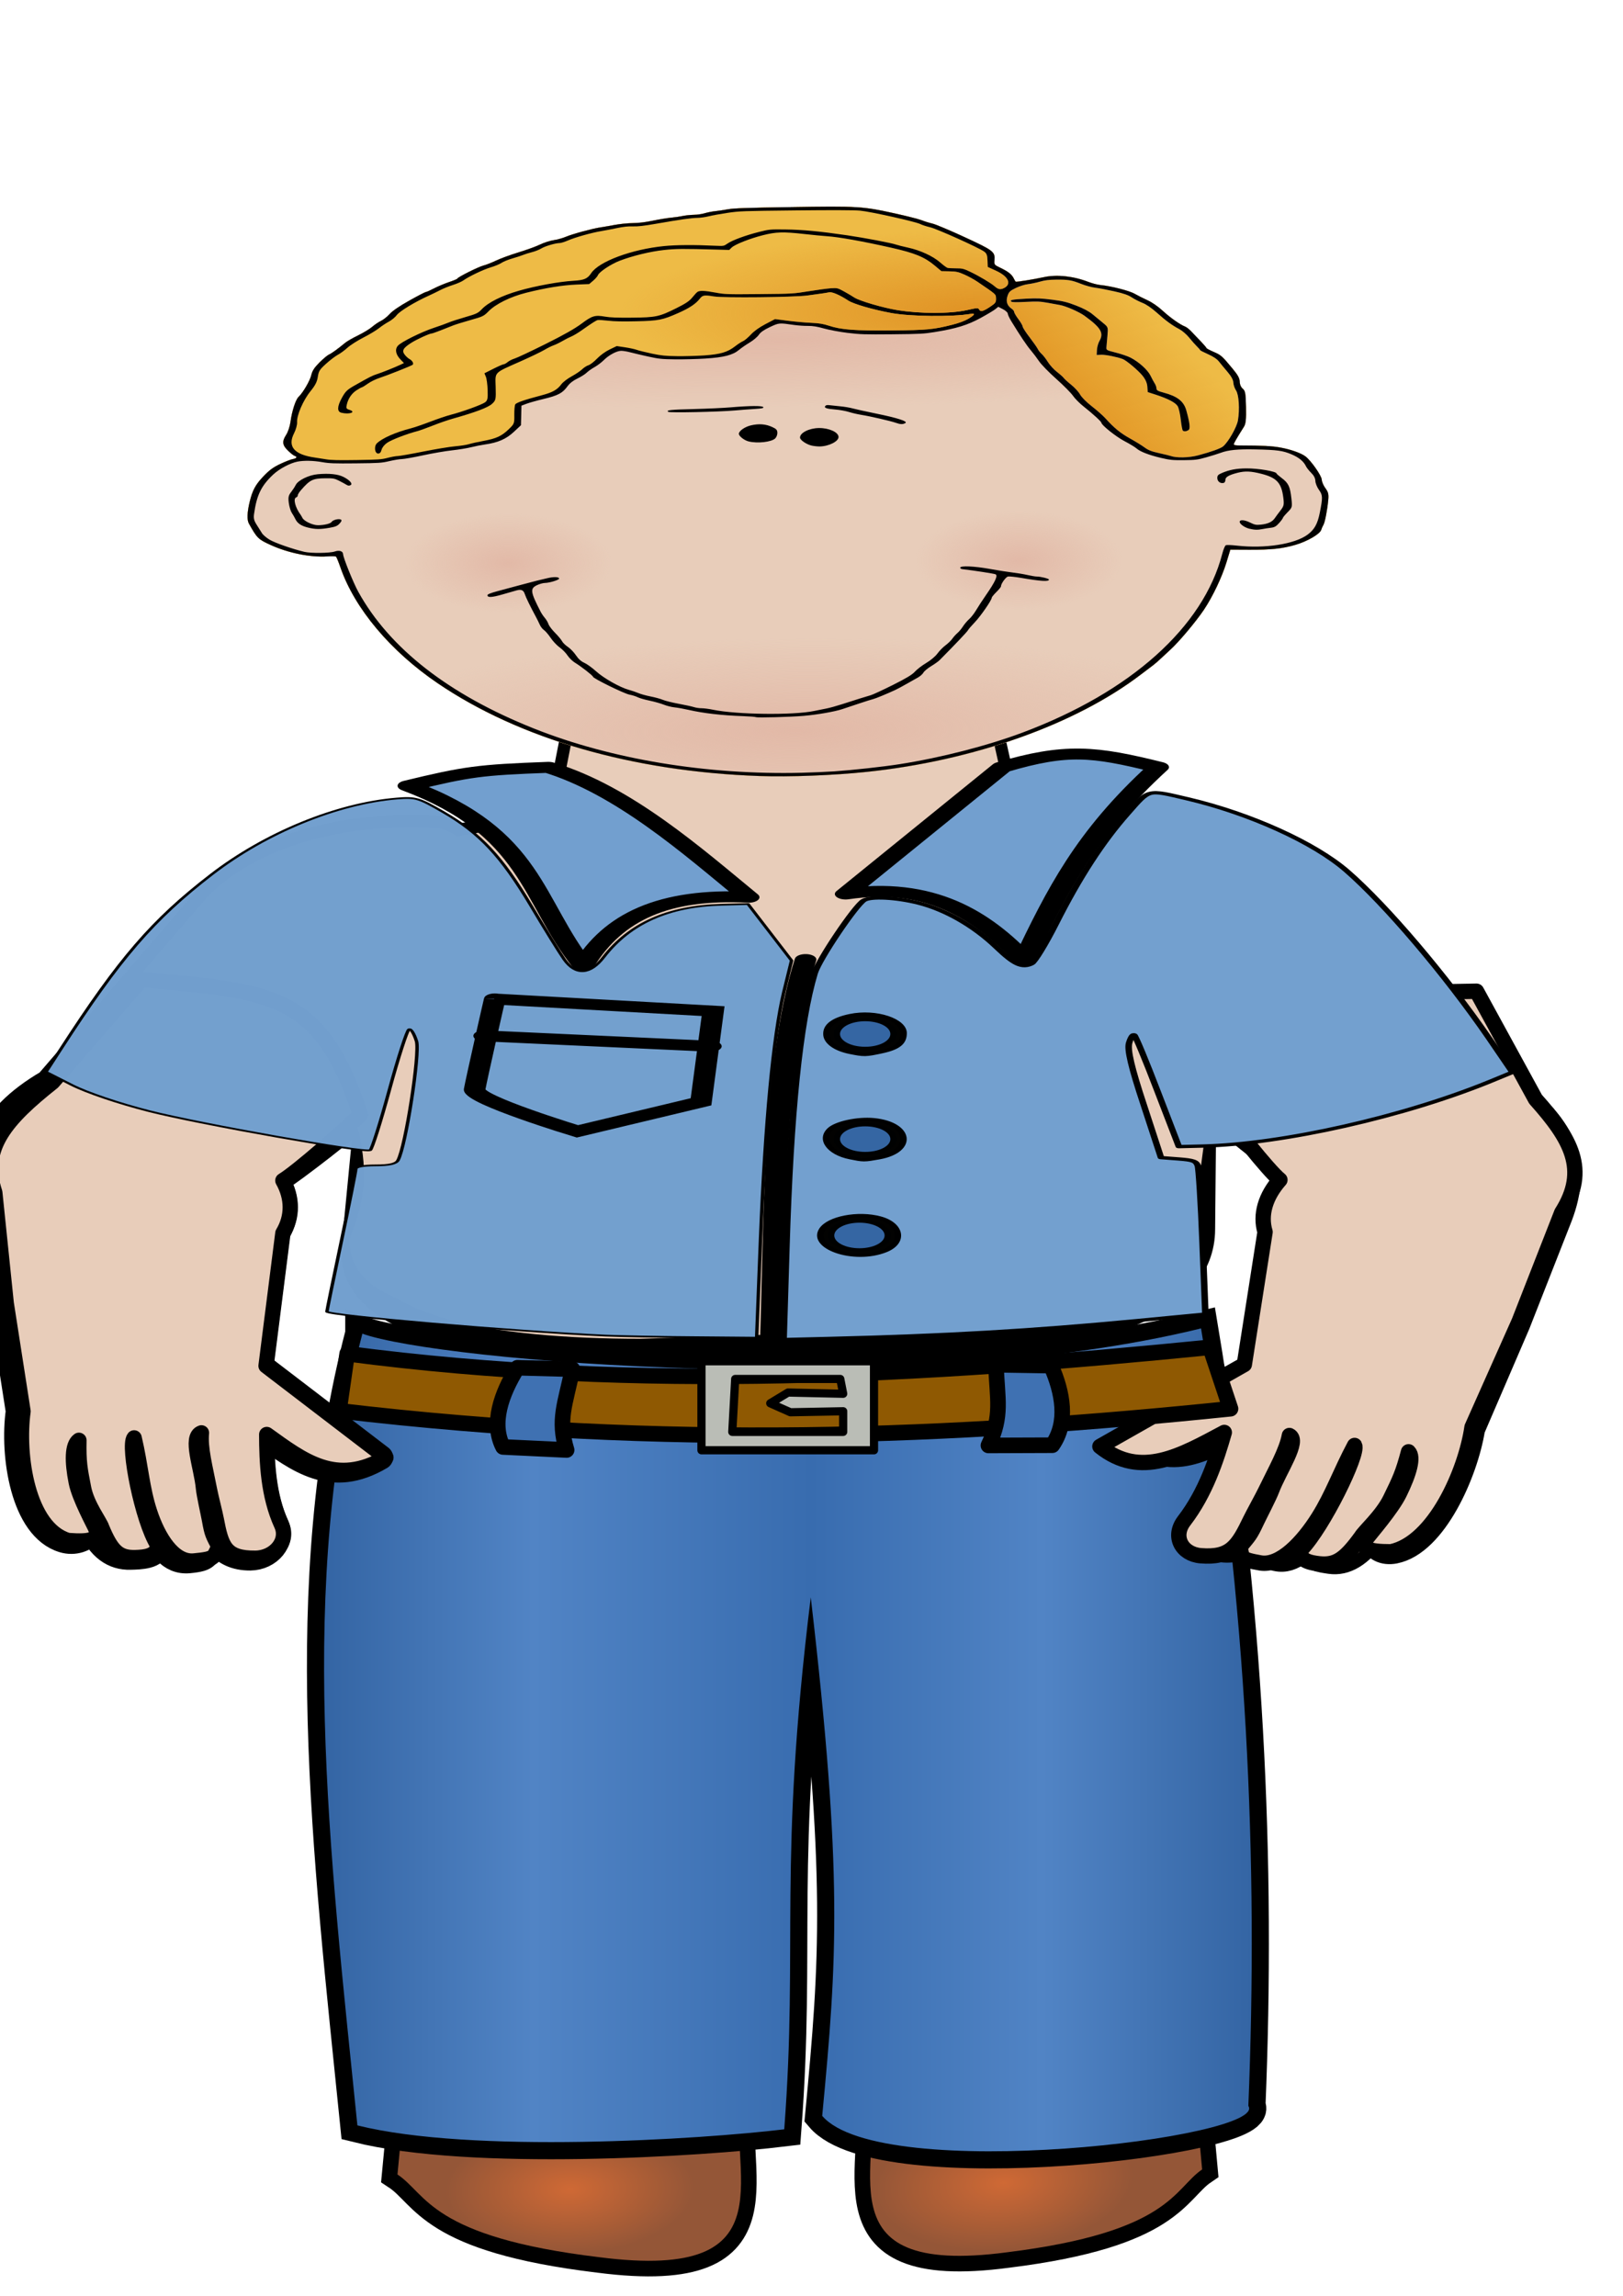 <?xml version="1.0" encoding="UTF-8" standalone="no"?>
<!-- Created with Inkscape (http://www.inkscape.org/) -->

<svg
   xmlns:dc="http://purl.org/dc/elements/1.1/"
   xmlns:cc="http://creativecommons.org/ns#"
   xmlns:rdf="http://www.w3.org/1999/02/22-rdf-syntax-ns#"
   xmlns:svg="http://www.w3.org/2000/svg"
   xmlns="http://www.w3.org/2000/svg"
   xmlns:xlink="http://www.w3.org/1999/xlink"
   xmlns:sodipodi="http://sodipodi.sourceforge.net/DTD/sodipodi-0.dtd"
   xmlns:inkscape="http://www.inkscape.org/namespaces/inkscape"
   width="210mm"
   height="297mm"
   viewBox="0 0 744.094 1052.362"
   id="svg3546"
   version="1.1"
   inkscape:version="0.91 r"
   sodipodi:docname="man1.svg">
  <defs
     id="defs3548">
    <linearGradient
       id="linearGradient11760"
       y2="283.5"
       gradientUnits="userSpaceOnUse"
       y1="320.65"
       x2="631.11"
       x1="546.14"
       inkscape:collect="always">
      <stop
         id="stop11756"
         style="stop-color:rgb(227, 152, 39)"
         offset="0" />
      <stop
         id="stop11758"
         style="stop-color:rgb(227, 152, 39);stop-opacity:0"
         offset="1" />
    </linearGradient>
    <radialGradient
       inkscape:collect="always"
       xlink:href="#linearGradient6382"
       id="radialGradient3487"
       gradientUnits="userSpaceOnUse"
       cx="214.15"
       cy="588.7"
       r="64.65" />
    <linearGradient
       id="linearGradient6382"
       inkscape:collect="always">
      <stop
         id="stop6384"
         style="stop-color:rgb(226, 185, 167)"
         offset="0" />
      <stop
         id="stop6386"
         style="stop-color:rgb(226, 185, 167);stop-opacity:0"
         offset="1" />
    </linearGradient>
    <radialGradient
       id="radialGradient6400"
       cx="214.15"
       xlink:href="#linearGradient6382"
       gradientUnits="userSpaceOnUse"
       cy="588.7"
       r="64.65"
       inkscape:collect="always" />
    <radialGradient
       id="radialGradient7303"
       cx="378.62"
       xlink:href="#linearGradient6382"
       gradientUnits="userSpaceOnUse"
       cy="747.51"
       r="336.77"
       gradientTransform="matrix(-0.862,1.3642e-6,-5.6729e-7,-0.357,705.15,1042.6)"
       inkscape:collect="always" />
    <radialGradient
       id="radialGradient8192"
       gradientUnits="userSpaceOnUse"
       cx="378.62"
       cy="2186.7"
       r="336.77"
       gradientTransform="matrix(-1.435,2.92e-7,-6.1482e-8,-0.264,922.08,843.66)"
       inkscape:collect="always">
      <stop
         id="stop8196"
         style="stop-color:rgb(226, 185, 167)"
         offset="0" />
      <stop
         id="stop8198"
         style="stop-color:rgb(226, 185, 167);stop-opacity:0"
         offset="1" />
    </radialGradient>
    <radialGradient
       id="radialGradient9978"
       cx="502.82"
       gradientUnits="userSpaceOnUse"
       cy="222.48"
       r="224.85"
       gradientTransform="matrix(1,0,0,0.475,0,127.4)"
       inkscape:collect="always">
      <stop
         id="stop9974"
         style="stop-color:rgb(224, 146, 36)"
         offset="0" />
      <stop
         id="stop9976"
         style="stop-color:rgb(224, 146, 36);stop-opacity:0"
         offset="1" />
    </radialGradient>
    <filter
       id="filter3027"
       inkscape:collect="always">
      <feBlend
         id="feBlend3029"
         in2="BackgroundImage"
         mode="lighten"
         inkscape:collect="always" />
    </filter>
    <linearGradient
       id="linearGradient3530"
       y2="141.91"
       gradientUnits="userSpaceOnUse"
       x2="77.19"
       y1="141.91"
       x1="34.375"
       inkscape:collect="always"
       gradientTransform="matrix(9.934,0,0,5.138,-192.885,68.342)">
      <stop
         id="stop3526"
         style="stop-color:#3465a4"
         offset="0" />
      <stop
         id="stop3534"
         style="stop-color:#5184c5"
         offset=".225" />
      <stop
         id="stop3536"
         style="stop-color:#386caf"
         offset=".525" />
      <stop
         id="stop3532"
         style="stop-color:#5184c5"
         offset=".774" />
      <stop
         id="stop3528"
         style="stop-color:#3465a4"
         offset="1" />
    </linearGradient>
    <radialGradient
       id="radialGradient3731"
       xlink:href="#linearGradient3725"
       gradientUnits="userSpaceOnUse"
       cy="179.57"
       cx="45.718"
       gradientTransform="matrix(4.443,-2.994,5.602,2.224,-947.827,741.025)"
       r="7.955"
       inkscape:collect="always" />
    <linearGradient
       id="linearGradient3725">
      <stop
         id="stop3727"
         style="stop-color:#cf6935"
         offset="0" />
      <stop
         id="stop3750"
         style="stop-color:#945637"
         offset="1" />
    </linearGradient>
    <radialGradient
       id="radialGradient3733"
       xlink:href="#linearGradient3725"
       gradientUnits="userSpaceOnUse"
       cy="201.4"
       cx="62.754"
       gradientTransform="matrix(5.11,-3.167,5.422,2.34,-952.476,728.077)"
       r="7.955"
       inkscape:collect="always" />
  </defs>
  <sodipodi:namedview
     id="base"
     pagecolor="#ffffff"
     bordercolor="#666666"
     borderopacity="1.0"
     inkscape:pageopacity="0.0"
     inkscape:pageshadow="2"
     inkscape:zoom="0.35"
     inkscape:cx="375"
     inkscape:cy="520"
     inkscape:document-units="px"
     inkscape:current-layer="layer1"
     showgrid="false"
     inkscape:window-width="1355"
     inkscape:window-height="712"
     inkscape:window-x="0"
     inkscape:window-y="0"
     inkscape:window-maximized="1" />
  <g
     inkscape:label="Layer 1"
     inkscape:groupmode="layer"
     id="layer1">
    <path
       id="path3540"
       sodipodi:nodetypes="ccccc"
       style="fill:none;stroke:#000000;stroke-width:14.288;enable-background:new"
       d="m 398.392,955.747 c 7.987,35.196 -23.97,88.273 63.297,76.661 74.939,-9.3 76.399,-29.082 89.452,-37.971 l -4.758,-51.535 c -8.016,-65.203 -148.557,-44.702 -147.99,12.845 z"
       inkscape:connector-curvature="0" />
    <path
       id="path3538"
       sodipodi:nodetypes="ccccc"
       style="fill:none;stroke:#000000;stroke-width:14.288;enable-background:new"
       d="m 340.28,958.008 c -8.265,35.248 24.804,88.324 -65.492,76.661 -77.542,-9.3 -79.061,-29.03 -92.561,-37.919 l 4.917,-51.535 c 8.295,-65.203 153.722,-44.753 153.136,12.794 z"
       inkscape:connector-curvature="0" />
    <path
       id="path3064"
       sodipodi:nodetypes="ccccc"
       style="fill:url(#radialGradient3733);fill-rule:evenodd;enable-background:accumulate"
       d="m 398.392,955.747 c 7.987,35.196 -23.97,88.273 63.297,76.661 74.939,-9.3 76.399,-29.082 89.452,-37.971 l -4.758,-51.535 c -8.016,-65.203 -148.557,-44.702 -147.99,12.845 z"
       inkscape:connector-curvature="0" />
    <path
       id="path2904"
       sodipodi:nodetypes="ccccc"
       style="fill:url(#radialGradient3731);fill-rule:evenodd;enable-background:new"
       d="m 340.28,958.008 c -8.265,35.248 24.804,88.324 -65.492,76.661 -77.542,-9.3 -79.061,-29.03 -92.561,-37.919 l 4.917,-51.535 c 8.295,-65.203 153.722,-44.753 153.136,12.794 z"
       inkscape:connector-curvature="0" />
    <ellipse
       id="path2896"
       style="fill:none;enable-background:accumulate"
       transform="matrix(0.985,-0.173,0.549,0.836,0,0)"
       cx="167.39"
       cy="361.334"
       rx="200.526"
       ry="129.902" />
    <path
       id="path3056"
       sodipodi:nodetypes="ccsccsc"
       style="fill:#e9b96e;fill-rule:evenodd;enable-background:new"
       d="M 346.707,698.224 326.294,802.734 c -4.748,39.152 -41.473,33.809 -81.455,39.512 -43.43,6.166 -62.86,-9.249 -79.081,-41.978 l -0.626,-103.019 c 5.473,-22.71 39.595,-56.314 101.044,-51.69 66.694,5.035 81.376,29.133 80.532,52.666 z"
       inkscape:connector-curvature="0" />
    <path
       id="path3058"
       sodipodi:nodetypes="ccsccsc"
       style="fill:#e9b96e;fill-rule:evenodd;enable-background:new"
       d="m 388.031,696.22 20.414,93 c 8.086,38.947 52.588,50.61 93.664,47.939 49.241,-3.237 58.797,-12.691 72.207,-45.832 l -4.907,-101.118 c -7.41,-22.505 -44.363,-55.132 -105.385,-48.812 -66.227,6.885 -78.843,31.343 -75.992,54.824 z"
       inkscape:connector-curvature="0" />
    <path
       id="path3060"
       sodipodi:nodetypes="ccsccsc"
       style="fill:#e9b96e;fill-rule:evenodd;enable-background:new"
       d="m 319.678,834.538 8.94,88.889 c 4.132,37.149 -32.97,44.702 -66.019,52.152 -35.9,8.015 -68.572,-11.355 -89.323,-41.413 l -9.347,-91.356 c -0.06,-21.734 22.112,-55.183 75.724,-53.899 58.181,1.336 75.813,23.378 80.025,45.627 z"
       inkscape:connector-curvature="0" />
    <path
       id="path3062"
       sodipodi:nodetypes="ccsccsc"
       style="fill:#e9b96e;fill-rule:evenodd;enable-background:new"
       d="m 424.507,834.538 -6.01,89.146 c -2.911,37.303 34.38,44.136 67.618,50.919 36.099,7.348 68.085,-12.691 87.823,-43.212 l 6.328,-91.664 c -0.656,-21.734 -23.89,-54.772 -77.363,-52.409 -58.052,2.518 -74.929,24.869 -78.396,47.219 z"
       inkscape:connector-curvature="0" />
    <path
       id="path3542"
       sodipodi:nodetypes="cccccccc"
       style="fill:none;stroke:#000000;stroke-width:15.717;enable-background:new"
       d="m 166.135,611.339 c -30.079,115.299 -15.089,236.713 -2.285,362.905 52.3,13.051 156.891,6.474 195.701,1.798 6.497,-85.652 -2.97,-120.951 12.159,-243.855 14.851,127.682 12.069,165.756 5.245,237.689 26.86,31.497 204.999,10.019 195.374,-4.573 4.579,-111.292 -0.437,-228.698 -21.695,-356.38 -135.872,33.346 -350,14.901 -384.499,2.415 z"
       inkscape:connector-curvature="0" />
    <path
       id="path2900"
       sodipodi:nodetypes="cccccccc"
       style="fill:url(#linearGradient3530);fill-rule:evenodd;enable-background:new"
       d="m 166.135,611.339 c -30.079,115.299 -15.089,236.713 -2.285,362.905 52.3,13.051 156.891,6.474 195.701,1.798 6.497,-85.652 -2.97,-120.951 12.159,-243.855 14.851,127.682 12.069,165.756 5.245,237.689 26.86,31.497 204.999,10.019 195.374,-4.573 4.579,-111.292 -0.437,-228.698 -21.695,-356.38 -135.872,33.346 -350,14.901 -384.499,2.415 z"
       inkscape:connector-curvature="0" />
    <path
       id="path3606"
       sodipodi:nodetypes="cccccscccccsccccsccscsscsssscccccccccccccccccssccsccsccccscccccsccccccccccc"
       style="fill:#e8cdba;fill-rule:evenodd;stroke:#000000;stroke-width:11.26;stroke-linecap:round;stroke-linejoin:round;enable-background:accumulate"
       d="m 323.992,298.383 c -31.357,0 -60.177,15.976 -60.186,32.438 l -9.56,48.734 -4.632,0 c -14.044,0 -27.318,1.359 -39.812,3.761 -2.894,-1.289 -5.392,-3.525 -9.57,-3.761 -49.303,-2.823 -86.24,11.999 -105.242,31.651 l -73.154,84.773 C -7.26,513.008 -10.322,531.139 -4.702,546.594 l 5.244,50.795 7.723,49.491 c -2.785,20.007 2.044,53.654 20.671,59.219 5.165,1.554 10.281,-0.301 12.968,-3.761 -0.227,-0.852 -0.672,-2.206 -0.928,-3.109 -1.936,-4.663 -3.21,-10.48 -4.326,-17.701 1.412,6.519 2.904,12.385 4.326,17.701 4.425,10.58 11.061,14.943 18.824,14.692 4.188,-0.1 12.316,-0.201 12.345,-5.315 -7.131,-11.332 -11.763,-36.705 -12.958,-49.492 6.41,26.877 9.718,58.066 27.466,56.411 10.123,-0.953 6.291,-2.607 12.652,-6.118 -3.239,-4.513 -4.978,-10.731 -6.173,-17.4 -0.563,-3.159 -0.938,-6.268 -1.235,-9.577 -0.83,-9.176 -1.215,-18.603 -1.847,-25.673 1.106,6.368 0.998,16.046 1.847,25.673 0.286,3.209 0.652,6.519 1.235,9.577 2.351,12.285 7.783,22.364 21.609,22.264 8.79,-0.1 15.516,-7.822 12.039,-15.394 -6.153,-13.338 -6.765,-28.732 -6.795,-41.318 16.652,11.934 31.891,23.918 54.626,10.48 l -54.932,-42.02 7.713,-60.778 c 4.593,-7.642 4.444,-16.231 0,-24.134 6.4,-3.801 34.834,-25.779 40.888,-32.077 l -6.262,64.59 c 0,35.853 65.48,45.68 131.494,45.68 l 141.449,-4.563 c 66.013,0 116.501,-15.544 116.501,-51.377 l 0.543,-57.063 24.76,19.767 c 6.015,7.07 12.266,12.37 18.518,16.613 -4.109,6.358 -5.63,13.263 -4.01,19.902 l -10.499,60.633 -61.411,35.752 c 16.592,15.544 33.787,5.165 52.157,-4.864 -3.615,12.385 -8.563,27.579 -17.906,40.115 -5.284,7.07 -1.402,15.344 6.479,16.297 24.799,3.009 31.081,-37.608 38.587,-54.055 -5.481,14.592 -11.397,39.212 -23.15,50.745 4.721,4.112 0.741,5.415 9.57,7.371 15.466,3.46 27.308,-26.827 40.74,-52.651 -4.741,12.486 -16.286,37.056 -25.925,47.486 -1.432,5.014 6.153,5.867 9.876,6.418 6.983,1.003 13.926,-2.808 20.987,-12.987 2.716,-4.964 5.916,-10.38 8.948,-16.497 -2.963,6.769 -5.985,12.185 -8.948,16.497 -0.573,1.003 -1.343,2.457 -1.857,3.41 1.442,3.66 5.422,5.867 10.499,4.864 18.321,-3.56 32.592,-36.103 35.802,-56.06 l 20.671,-47.987 19.447,-49.502 c 8.77,-23.156 2.864,-40.932 -22.528,-59.079 l -70.675,-82.576 c -18.321,-19.055 -47.041,-30.723 -97.835,-29.148 -2.133,0.065 -3.101,1.349 -4.632,2.036 -16.276,-5.32 -35.061,-8.519 -55.248,-9.086 l -11.111,-49.833 c 0,-16.457 -25.116,-31.495 -56.483,-31.495 l -72.838,0 z M 34.497,658.463 c 0.207,8.224 0.978,15.093 1.847,21.311 -1.452,-7.171 -2.597,-14.491 -1.847,-21.311 z m 613.568,5.165 c -1.373,7.321 -4.652,15.143 -8.336,22.565 2.785,-6.368 5.57,-13.739 8.336,-22.565 z"
       inkscape:connector-curvature="0" />
    <path
       id="path3054"
       sodipodi:nodetypes="cccccscccccccscscsccsscsscssssccccccccccccccccssccsccsccccscccccsccccc"
       style="fill:#e8cdba;fill-rule:evenodd;enable-background:accumulate"
       d="m 323.992,298.383 c -31.357,0 -60.177,15.976 -60.186,32.438 l -9.56,48.734 -4.632,0 c -14.044,0 -27.318,1.359 -39.812,3.761 -2.894,-1.289 -5.392,-3.525 -9.57,-3.761 -49.303,-2.823 -86.24,11.999 -105.242,31.651 l -73.154,84.773 c -21.027,16.698 -33.382,30.126 -26.538,50.615 l 5.244,50.795 7.723,49.491 c -2.785,20.007 2.044,53.654 20.671,59.219 10.696,0.802 14.133,-0.451 12.503,-5.466 -0.839,-2.006 -7.378,-14.09 -8.81,-21.311 -1.857,-9.427 -1.877,-16.898 1.225,-19.105 -0.178,10.079 0.237,13.037 1.995,22.013 1.56,7.923 7.723,15.695 8.385,18.152 4.434,10.58 7.802,13.789 15.565,13.539 4.188,-0.1 9.985,-0.652 10.015,-5.766 -7.131,-11.332 -13.619,-45.48 -10.627,-49.04 3.032,12.736 3.506,23.116 7.022,33.847 3.901,11.884 11.111,23.417 20.444,22.565 10.123,-0.953 8.622,-1.655 11.259,-6.619 -2.785,-5.466 -3.121,-5.516 -4.316,-12.185 -0.553,-3.109 -2.331,-11.483 -2.627,-14.742 -0.839,-9.226 -6.341,-23.367 -0.919,-25.222 -0.721,7.07 1.788,16.096 3.714,26.175 0.612,3.209 2.509,10.48 3.101,13.589 2.341,12.285 4.049,17.851 17.876,17.751 8.79,-0.1 15.516,-7.822 12.039,-15.394 -6.153,-13.338 -6.765,-28.732 -6.795,-41.318 16.652,11.934 31.891,23.918 54.626,10.48 l -54.932,-42.02 7.713,-60.778 c 4.593,-7.642 4.444,-16.231 0,-24.134 6.4,-3.801 29.244,-23.888 35.298,-30.186 3.506,16.066 8.375,31.209 -2.538,57.028 0,35.858 58.665,36.259 124.679,36.259 l 135.375,2.858 c 66.013,0 125.657,-1.254 125.657,-37.081 l 8,-59.901 c 17.313,9.793 27.14,21.827 41.421,32.593 -4.109,6.358 -5.63,13.263 -4.01,19.902 l -10.499,60.633 -61.411,35.752 c 16.592,15.544 33.787,5.165 52.157,-4.864 -3.615,12.385 -8.563,27.579 -17.906,40.115 -5.284,7.07 -1.402,15.344 6.479,16.297 24.799,3.009 42.942,-51.648 38.587,-54.055 -6.795,22.264 -14.696,37.557 -26.449,49.09 4.721,4.062 4.039,7.07 12.869,9.026 15.466,3.46 33.905,-33.847 40.74,-52.651 4.494,5.115 -13.649,36.053 -23.288,46.483 -1.432,5.014 3.516,6.87 7.239,7.421 6.983,1.003 13.926,-2.808 20.987,-12.987 2.716,-4.964 15.802,-21.11 20.809,-37.557 4.306,3.059 -7.437,23.618 -20.158,38.861 -4.523,2.708 1.304,3.861 0.79,4.814 1.442,3.61 2.123,3.159 7.2,2.156 18.321,-3.56 32.592,-36.103 35.802,-56.06 l 20.671,-47.987 19.447,-49.502 c 5.363,-20.318 9.778,-38.094 -22.528,-59.079 l -70.675,-82.576 c -18.321,-19.055 -54.498,-30.723 -97.835,-29.148 -2.133,0.075 -3.101,1.349 -4.632,2.036 -16.276,-5.32 -35.061,-8.519 -55.248,-9.086 l -11.111,-49.833 c 0,-16.457 -25.116,-31.495 -56.483,-31.495 l -72.838,0 z"
       inkscape:connector-curvature="0" />
    <path
       id="path3934"
       sodipodi:nodetypes="cccccccscscsccsscsscssssccccccc"
       style="fill:#e8cdba;fill-rule:evenodd;stroke:#000000;stroke-width:7.037;stroke-linecap:round;stroke-linejoin:round;enable-background:accumulate"
       d="M 64.876,449.004 24.136,496.014 C 3.11,512.707 -9.255,526.14 -2.401,546.629 l 5.244,50.76 7.713,49.541 c -2.775,20.007 2.054,53.654 20.681,59.219 10.696,0.802 14.291,-0.451 12.652,-5.466 -0.839,-2.006 -7.526,-14.14 -8.948,-21.311 -1.867,-9.427 -1.867,-16.948 1.235,-19.155 -0.188,10.129 0.405,12.987 2.163,21.963 1.551,7.923 7.664,15.695 8.336,18.152 4.425,10.58 7.664,13.89 15.427,13.639 4.188,-0.1 10.153,-0.652 10.183,-5.767 -7.131,-11.383 -13.787,-45.48 -10.795,-49.09 3.032,12.787 3.585,23.166 7.091,33.847 3.901,11.934 11.032,23.467 20.375,22.565 10.113,-0.953 8.78,-1.655 11.417,-6.569 -2.775,-5.466 -3.131,-5.566 -4.316,-12.235 -0.563,-3.109 -2.479,-11.433 -2.785,-14.692 -0.83,-9.226 -6.341,-23.367 -0.918,-25.222 -0.721,7.07 1.768,16.046 3.704,26.125 0.612,3.209 2.499,10.43 3.081,13.489 2.341,12.285 4.079,18.002 17.906,17.851 8.79,-0.05 15.516,-7.772 12.029,-15.344 -6.143,-13.388 -6.755,-28.782 -6.785,-41.368 16.642,11.934 31.891,23.969 54.626,10.53 l -54.932,-42.02 7.713,-60.793 c 4.593,-7.647 4.444,-16.231 0,-24.134 6.4,-3.801 29.432,-23.944 35.496,-30.242 C 146.939,454.405 123.621,454.54 64.876,449.004 Z"
       inkscape:connector-curvature="0" />
    <path
       id="path4026"
       style="fill:#e8cdba;fill-rule:evenodd;stroke:#000000;stroke-width:7.037;stroke-linecap:round;stroke-linejoin:round;enable-background:accumulate"
       d="m 676.933,454.36 27.061,49.487 c 16.108,18.052 24.553,32.242 12,52.019 l -19.516,49.848 -21.6,48.488 c -2.894,20.007 -17.165,52.952 -37.165,57.113 -10.815,0 -14.015,-1.504 -10.983,-6.368 1.402,-1.905 11.427,-13.388 14.874,-20.459 4.504,-9.176 6.617,-16.598 4.168,-19.004 -2.667,10.029 -4.049,12.787 -8.326,21.562 -3.783,7.772 -12.01,14.993 -13.373,17.4 -7.368,10.129 -11.496,13.138 -19.121,12.385 -4.099,-0.451 -9.857,-1.454 -8.444,-6.519 10.262,-10.681 26.469,-43.976 24.523,-47.737 -6.597,12.385 -10.074,22.615 -16.573,32.994 -7.21,11.483 -17.521,22.364 -26.518,20.86 -9.748,-1.705 -8.227,-2.307 -9.452,-7.371 4.296,-5.215 4.671,-5.265 7.723,-11.784 1.452,-3.059 5.689,-11.132 6.904,-14.391 3.427,-9.026 12.869,-22.615 8.029,-24.871 -1.284,7.07 -6.291,15.795 -11.042,25.623 -1.511,3.109 -5.412,10.129 -6.854,13.087 -5.778,11.984 -9.096,17.5 -22.755,16.397 -8.681,-0.702 -13.155,-8.825 -7.575,-16.046 9.857,-12.837 14.805,-28.03 18.38,-40.466 -19.842,10.58 -38.32,21.411 -57.026,6.418 l 66.211,-37.557 9.511,-60.748 c -2.39,-7.903 0.178,-16.387 6.805,-23.883 -5.264,-4.232 -22.38,-25.839 -26.597,-32.513 33.984,-54.586 57.026,-52.756 116.729,-53.964 z"
       sodipodi:nodetypes="cccccccscscsccsscsscssssccccccc"
       inkscape:transform-center-y="-24.216672"
       inkscape:transform-center-x="33.388286"
       inkscape:connector-curvature="0" />
    <g
       id="g3634"
       style="enable-background:new"
       transform="matrix(9.876,0,0,5.014,-951.686,61.586)">
      <path
         id="path3575"
         sodipodi:nodetypes="ccccc"
         style="fill:#729fcf;fill-rule:evenodd;stroke:#000000;stroke-width:1;stroke-linejoin:round"
         d="m 135.62,69.448 c 3.85,-1.12 6.28,1.822 8.29,5.997 1.54,-6.318 2.84,-11.507 6.22,-17.591 -2.99,-1.458 -4.26,-1.741 -7.25,0 l -7.26,11.594 z"
         inkscape:connector-curvature="0" />
      <path
         id="path3577"
         sodipodi:nodetypes="ccccc"
         style="fill:#729fcf;fill-rule:evenodd;stroke:#000000;stroke-width:0.999px;stroke-linejoin:round"
         d="m 131.12,69.744 c -3.95,-0.384 -6.28,1.778 -7.68,6.275 -2.41,-5.945 -2.34,-12.205 -8.12,-16.461 2.75,-1.309 3.3,-1.457 6.5,-1.691 3.49,2.065 6.72,7.704 9.3,11.877 z"
         inkscape:connector-curvature="0" />
      <path
         id="path3579"
         sodipodi:nodetypes="csccccccccccccccsccccc"
         style="fill:#000000;fill-rule:evenodd;stroke:#000000;stroke-width:1.929;stroke-linejoin:round;filter:url(#filter3027)"
         transform="matrix(0.929,0,0,1.075,81.401,-11.028)"
         d="m 44.099,65.103 c -5.725,1.974 -11.027,-0.568 -17.5,7.875 -4.687,6.115 -6.335,11.693 -8.312,17.063 3.291,3.708 10.913,5.503 16.537,6.88 l 1.75,-10.758 0.423,2.491 -1.136,9.106 -2.031,0.021 -1.543,12.819 c 14.165,2.82 28.855,3.02 44.187,0 L 76.08,97.475 74.221,97.154 72.523,88.48 l 0.23,-1.804 2.234,9.927 c 7.318,-0.711 12.918,-3.559 16.8,-6.562 C 89.475,83.452 85.343,75.312 83.223,72.355 79.771,67.541 71.807,64.001 65.537,65.978 l -6.563,9.625 -2.625,6.125 -3.5,-7.875 -8.75,-8.75 z"
         inkscape:connector-curvature="0" />
      <path
         id="path2436"
         sodipodi:nodetypes="cc"
         style="fill:none;stroke:#000000;stroke-width:1.003px;stroke-linecap:round"
         d="m 133.76,75.442 c -1.51,9.283 -1.43,24.263 -1.61,34.698"
         inkscape:connector-curvature="0" />
      <circle
         id="path3208"
         style="opacity:0.99;fill:#3465a4;fill-rule:evenodd;stroke:#000000;stroke-width:0.6;stroke-linecap:round;stroke-linejoin:round;enable-background:accumulate"
         transform="translate(97.423,56.152)"
         cx="39.105"
         cy="26.095"
         r="1.468" />
      <circle
         id="path3210"
         style="opacity:0.99;fill:#3465a4;fill-rule:evenodd;stroke:#000000;stroke-width:0.6;stroke-linecap:round;stroke-linejoin:round;enable-background:accumulate"
         transform="translate(97.423,65.762)"
         cx="39.105"
         cy="26.095"
         r="1.468" />
      <circle
         id="path3212"
         style="opacity:0.99;fill:#3465a4;fill-rule:evenodd;stroke:#000000;stroke-width:0.6;stroke-linecap:round;stroke-linejoin:round;enable-background:accumulate"
         transform="translate(97.156,74.57)"
         cx="39.105"
         cy="26.095"
         r="1.468" />
      <path
         id="path3218"
         style="opacity:0.99;fill:#729fcf;fill-rule:evenodd;stroke:#000000;stroke-width:0.16;stroke-linecap:round;stroke-linejoin:round;enable-background:accumulate"
         d="m 124.49,109.82 c -4.26,-0.38 -12.95,-1.85 -12.95,-2.19 0,-0.09 0.3,-2.98 0.67,-6.43 0.37,-3.453 0.67,-6.426 0.67,-6.609 0,-0.202 0.36,-0.334 0.91,-0.334 0.65,0 0.96,-0.138 1.05,-0.467 0.36,-1.27 1.02,-9.756 0.86,-10.87 -0.11,-0.692 -0.26,-1.186 -0.35,-1.1 -0.09,0.087 -0.5,2.578 -0.91,5.535 -0.41,2.957 -0.81,5.439 -0.89,5.516 -0.27,0.269 -7.89,-2.382 -10.26,-3.571 -1.41,-0.706 -2.89,-1.692 -3.593,-2.394 l -1.195,-1.195 0.679,-2.066 c 2.749,-8.359 4.269,-11.828 6.999,-15.974 2.52,-3.828 5.83,-6.5 8.61,-6.951 0.87,-0.14 1.02,-0.05 2.16,1.25 1.7,1.941 2.69,4.024 4.06,8.532 0.64,2.128 1.34,4.349 1.55,4.937 0.54,1.5 1.19,1.419 1.83,-0.229 1.22,-3.086 3,-4.647 5.46,-4.778 l 1.24,-0.065 1.01,2.582 1.01,2.582 -0.36,2.89 c -0.48,3.947 -0.86,11.827 -1.08,22.579 l -0.18,9.01 -2.97,-0.05 c -1.63,-0.02 -3.44,-0.09 -4.03,-0.14 z"
         inkscape:connector-curvature="0" />
      <path
         id="path2428"
         style="fill:#73a0cf;fill-rule:evenodd;stroke:#000000;stroke-width:0.302;stroke-linecap:round;stroke-linejoin:round;enable-background:accumulate"
         d="m 132.87,101.74 c 0.19,-12.293 0.62,-20.542 1.31,-25.042 0.2,-1.26 1.88,-6.175 2.28,-6.663 0.32,-0.387 1.52,-0.269 2.57,0.253 1.25,0.625 2.56,2.096 3.6,4.047 0.85,1.601 1.2,1.92 1.62,1.483 0.14,-0.144 0.64,-1.757 1.11,-3.585 1.1,-4.295 2.16,-7.49 3.32,-10.078 1.05,-2.344 0.92,-2.278 2.81,-1.409 2.9,1.342 5.88,3.997 7.4,6.599 1.82,3.114 4.59,9.538 6.6,15.289 l 1.08,3.114 -0.96,0.78 c -4.07,3.289 -9.69,5.787 -13.42,5.963 l -1.1,0.052 -0.99,-5.059 c -0.54,-2.783 -1.03,-5.105 -1.09,-5.161 -0.06,-0.056 -0.16,0.28 -0.23,0.746 -0.09,0.606 0.1,2.218 0.68,5.663 l 0.8,4.815 0.81,0.121 c 0.68,0.103 0.82,0.198 0.9,0.631 0.05,0.28 0.15,3.443 0.22,7.031 l 0.13,6.52 -3.18,0.6 c -4.92,0.92 -8.86,1.37 -14.32,1.63 l -2.08,0.1 0.13,-8.44 z m 4.56,0.33 c 0.92,-0.72 0.78,-2.464 -0.24,-3.009 -0.99,-0.53 -2.31,-0.023 -2.65,1.019 -0.56,1.71 1.47,3.11 2.89,1.99 z m -0.29,-8.503 c 1.67,-0.582 1.5,-3.162 -0.23,-3.487 -0.72,-0.135 -1.68,0.275 -1.99,0.849 -0.51,0.944 -0.04,2.248 0.94,2.632 0.61,0.242 0.6,0.242 1.28,0.006 z m 0.12,-9.69 c 0.76,-0.318 1.05,-0.787 1.05,-1.711 0,-1.228 -1.31,-2.081 -2.46,-1.604 -0.76,0.312 -1.13,0.872 -1.12,1.689 0,0.762 0.44,1.415 1.13,1.684 0.63,0.25 0.67,0.248 1.4,-0.058 z"
         inkscape:connector-curvature="0" />
      <g
         id="g3204"
         style="stroke:#000000"
         transform="matrix(0.996,0.09,-0.09,0.996,74.471,5.086)">
        <path
           id="path2430"
           d="m 21.517,23.536 10.193,0.189 0.188,8.305 -5.473,3.208 c 0,0 -5.096,-2.453 -5.096,-3.397 0,-0.944 0.188,-8.683 0.188,-8.305 z"
           style="fill:none;stroke:#000000;stroke-width:1px"
           transform="translate(29.815,46.086)"
           inkscape:connector-curvature="0" />
        <path
           id="path2432"
           d="m 21.329,26.933 10.569,0"
           style="fill:none;stroke:#000000;stroke-width:1px;stroke-linecap:round"
           transform="translate(29.815,46.086)"
           inkscape:connector-curvature="0" />
      </g>
    </g>
    <g
       id="g3215"
       style="enable-background:new"
       inkscape:label="Layer 1"
       transform="matrix(0.736,-0.007,0.012,0.339,89.12,66.026)">
      <g
         id="g11781"
         transform="matrix(1,-8.3064909e-4,-6.5770628e-4,1.039,-16.647,-5.253)">
        <path
           id="path9980"
           style="fill:#eebb46"
           d="M 355.07,834.51 C 276.31,827.1 206.55,783.17 156.69,709.58 127.97,667.21 106.6,611.33 98.641,557.81 c -1.086,-7.3 -2.233,-13.69 -2.55,-14.2 -0.316,-0.51 -2.715,-0.68 -5.33,-0.37 -10.526,1.25 -24.186,-4.81 -35.088,-15.56 -7.67,-7.57 -8.307,-8.94 -13.12,-28.18 -1.179,-4.71 -0.864,-14.45 0.903,-27.92 1.994,-15.2 4.005,-22.55 9.057,-33.11 4.026,-8.41 6.268,-11.74 10.849,-16.11 3.176,-3.03 6.773,-5.83 7.992,-6.21 2.349,-0.75 2.957,-3 1.118,-4.14 -0.605,-0.37 -2.404,-3.43 -3.999,-6.8 -3.481,-7.36 -3.662,-12.06 -0.8,-20.75 1.155,-3.51 2.462,-10.88 2.903,-16.38 1.128,-14.07 3.662,-28.96 5.547,-32.6 2.977,-5.76 7.511,-21.01 8.453,-28.44 0.699,-5.51 2.065,-9.63 5.378,-16.23 2.442,-4.86 5.183,-9.46 6.091,-10.21 1.565,-1.3 5.695,-7.32 10.315,-15.02 1.15,-1.93 4.85,-6.2 8.21,-9.5 3.36,-3.3 7.41,-8.26 9,-11.03 1.59,-2.76 4.08,-6.13 5.54,-7.5 1.46,-1.36 3.94,-5.32 5.52,-8.79 1.91,-4.19 6.13,-9.99 12.54,-17.25 5.32,-6.01 10.03,-10.93 10.46,-10.93 0.43,0 2.73,-2.05 5.11,-4.55 2.38,-2.5 6.69,-6.14 9.58,-8.1 2.89,-1.95 5.25,-3.95 5.25,-4.43 0,-1.6 13.31,-15.03 16.44,-16.6 1.68,-0.85 5.31,-3.7 8.06,-6.35 2.75,-2.64 9.05,-7.27 14,-10.29 4.95,-3.01 11.04,-7.44 13.54,-9.85 2.64,-2.56 6.3,-4.92 8.76,-5.66 2.33,-0.69 5.76,-2.6 7.62,-4.23 3.82,-3.36 16.49,-10.24 21.66,-11.77 1.88,-0.55 6,-1.95 9.15,-3.09 3.16,-1.15 8.15,-2.08 11.14,-2.08 3.69,0 7.72,-0.94 12.62,-2.93 3.95,-1.61 9.02,-3.24 11.25,-3.61 2.23,-0.38 5.55,-1.31 7.38,-2.08 1.82,-0.76 4.97,-1.38 6.98,-1.38 2.02,0 5.07,-0.86 6.78,-1.9 1.72,-1.04 4.7,-2.202 6.62,-2.587 1.93,-0.384 5.53,-1.41 8,-2.279 3.66,-1.283 10.93,-1.661 38.76,-2.015 42.35,-0.539 45.09,-0.138 65.04,9.551 7.43,3.6 14.9,7.77 16.6,9.25 1.71,1.49 4.68,3.49 6.6,4.47 1.93,0.97 10.78,9.05 19.67,17.96 17.87,17.91 18.81,19.49 18.16,30.67 -0.32,5.61 -0.2,5.92 3.81,10.08 4.6,4.77 6.75,8.55 7.86,13.8 0.4,1.92 0.9,3.78 1.1,4.12 0.37,0.64 11.17,-2.74 17.62,-5.52 8.12,-3.5 18.38,-1.02 27.53,6.67 2.34,1.96 5.69,3.88 7.46,4.27 6.59,1.45 17.93,7.75 21.14,11.75 1.73,2.16 5.26,6.02 7.83,8.57 2.96,2.93 6.42,8.12 9.43,14.14 4.56,9.12 10.47,18.15 13.55,20.72 0.81,0.67 2.41,3.36 3.56,5.99 1.14,2.63 3.7,8.48 5.68,13 1.98,4.51 3.6,8.65 3.6,9.19 0,0.54 1.97,2.83 4.37,5.08 4.62,4.33 5.13,5.32 11.55,22.36 3.11,8.25 4.08,12.26 4.08,16.8 0,3.78 0.64,7.13 1.75,9.16 1.51,2.77 1.73,5.95 1.62,23.87 -0.08,15.61 -0.49,21.85 -1.66,25.5 -5.08,15.9 -6.71,21.44 -6.71,22.8 0,1.04 1.04,1.55 3.25,1.61 15.11,0.41 20.35,1.08 25.83,3.29 6.23,2.52 12.54,7.37 15.24,11.72 3.32,5.35 9.66,25.33 9.67,30.46 0.01,2.78 0.95,7.82 2.09,11.2 1.66,4.93 1.98,7.79 1.6,14.45 -0.74,12.92 -2.57,29.92 -3.59,33.26 -0.51,1.67 -1.19,4.64 -1.51,6.6 -0.89,5.33 -8.97,14.74 -16.32,19.01 -8.38,4.87 -15.18,6.22 -29.14,5.79 l -11.53,-0.36 -2.68,16.5 c -3.15,19.31 -9.34,44.56 -15.09,61.5 -5.25,15.43 -16.33,41.67 -21.76,51.5 -1.06,1.92 -3.58,6.62 -5.6,10.43 -2.01,3.81 -4.46,8.08 -5.43,9.5 -0.97,1.41 -4.39,6.62 -7.61,11.57 -41.76,64.27 -106.17,110.25 -172.92,123.43 -21.03,4.15 -48.15,5.77 -67,4 z"
           inkscape:connector-curvature="0" />
        <path
           id="path3705"
           style="fill:#eebb46"
           d="M 355.07,834.51 C 276.31,827.1 206.55,783.17 156.69,709.58 127.97,667.21 106.6,611.33 98.641,557.81 c -1.086,-7.3 -2.233,-13.69 -2.55,-14.2 -0.316,-0.51 -2.715,-0.68 -5.33,-0.37 -10.526,1.25 -24.186,-4.81 -35.088,-15.56 -7.67,-7.57 -8.307,-8.94 -13.12,-28.18 -1.179,-4.71 -0.864,-14.45 0.903,-27.92 1.994,-15.2 4.005,-22.55 9.057,-33.11 4.026,-8.41 6.268,-11.74 10.849,-16.11 3.176,-3.03 6.773,-5.83 7.992,-6.21 2.349,-0.75 2.957,-3 1.118,-4.14 -0.605,-0.37 -2.404,-3.43 -3.999,-6.8 -3.481,-7.36 -3.662,-12.06 -0.8,-20.75 1.155,-3.51 2.462,-10.88 2.903,-16.38 1.128,-14.07 3.662,-28.96 5.547,-32.6 2.977,-5.76 7.511,-21.01 8.453,-28.44 0.699,-5.51 2.065,-9.63 5.378,-16.23 2.442,-4.86 5.183,-9.46 6.091,-10.21 1.565,-1.3 5.695,-7.32 10.315,-15.02 1.15,-1.93 4.85,-6.2 8.21,-9.5 3.36,-3.3 7.41,-8.26 9,-11.03 1.59,-2.76 4.08,-6.13 5.54,-7.5 1.46,-1.36 3.94,-5.32 5.52,-8.79 1.91,-4.19 6.13,-9.99 12.54,-17.25 5.32,-6.01 10.03,-10.93 10.46,-10.93 0.43,0 2.73,-2.05 5.11,-4.55 2.38,-2.5 6.69,-6.14 9.58,-8.1 2.89,-1.95 5.25,-3.95 5.25,-4.43 0,-1.6 13.31,-15.03 16.44,-16.6 1.68,-0.85 5.31,-3.7 8.06,-6.35 2.75,-2.64 9.05,-7.27 14,-10.29 4.95,-3.01 11.04,-7.44 13.54,-9.85 2.64,-2.56 6.3,-4.92 8.76,-5.66 2.33,-0.69 5.76,-2.6 7.62,-4.23 3.82,-3.36 16.49,-10.24 21.66,-11.77 1.88,-0.55 6,-1.95 9.15,-3.09 3.16,-1.15 8.15,-2.08 11.14,-2.08 3.69,0 7.72,-0.94 12.62,-2.93 3.95,-1.61 9.02,-3.24 11.25,-3.61 2.23,-0.38 5.55,-1.31 7.38,-2.08 1.82,-0.76 4.97,-1.38 6.98,-1.38 2.02,0 5.07,-0.86 6.78,-1.9 1.72,-1.04 4.7,-2.202 6.62,-2.587 1.93,-0.384 5.53,-1.41 8,-2.279 3.66,-1.283 10.93,-1.661 38.76,-2.015 42.35,-0.539 45.09,-0.138 65.04,9.551 7.43,3.6 14.9,7.77 16.6,9.25 1.71,1.49 4.68,3.49 6.6,4.47 1.93,0.97 10.78,9.05 19.67,17.96 17.87,17.91 18.81,19.49 18.16,30.67 -0.32,5.61 -0.2,5.92 3.81,10.08 4.6,4.77 6.75,8.55 7.86,13.8 0.4,1.92 0.9,3.78 1.1,4.12 0.37,0.64 11.17,-2.74 17.62,-5.52 8.12,-3.5 18.38,-1.02 27.53,6.67 2.34,1.96 5.69,3.88 7.46,4.27 6.59,1.45 17.93,7.75 21.14,11.75 1.73,2.16 5.26,6.02 7.83,8.57 2.96,2.93 6.42,8.12 9.43,14.14 4.56,9.12 10.47,18.15 13.55,20.72 0.81,0.67 2.41,3.36 3.56,5.99 1.14,2.63 3.7,8.48 5.68,13 1.98,4.51 3.6,8.65 3.6,9.19 0,0.54 1.97,2.83 4.37,5.08 4.62,4.33 5.13,5.32 11.55,22.36 3.11,8.25 4.08,12.26 4.08,16.8 0,3.78 0.64,7.13 1.75,9.16 1.51,2.77 1.73,5.95 1.62,23.87 -0.08,15.61 -0.49,21.85 -1.66,25.5 -5.08,15.9 -6.71,21.44 -6.71,22.8 0,1.04 1.04,1.55 3.25,1.61 15.11,0.41 20.35,1.08 25.83,3.29 6.23,2.52 12.54,7.37 15.24,11.72 3.32,5.35 9.66,25.33 9.67,30.46 0.01,2.78 0.95,7.82 2.09,11.2 1.66,4.93 1.98,7.79 1.6,14.45 -0.74,12.92 -2.57,29.92 -3.59,33.26 -0.51,1.67 -1.19,4.64 -1.51,6.6 -0.89,5.33 -8.97,14.74 -16.32,19.01 -8.38,4.87 -15.18,6.22 -29.14,5.79 l -11.53,-0.36 -2.68,16.5 c -3.15,19.31 -9.34,44.56 -15.09,61.5 -5.25,15.43 -16.33,41.67 -21.76,51.5 -1.06,1.92 -3.58,6.62 -5.6,10.43 -2.01,3.81 -4.46,8.08 -5.43,9.5 -0.97,1.41 -4.39,6.62 -7.61,11.57 -41.76,64.27 -106.17,110.25 -172.92,123.43 -21.03,4.15 -48.15,5.77 -67,4 z"
           inkscape:connector-curvature="0" />
        <path
           id="path9982"
           style="fill:url(#linearGradient11760)"
           d="M 355.07,834.51 C 276.31,827.1 206.55,783.17 156.69,709.58 127.97,667.21 106.6,611.33 98.641,557.81 c -1.086,-7.3 -2.233,-13.69 -2.55,-14.2 -0.316,-0.51 -2.715,-0.68 -5.33,-0.37 -10.526,1.25 -24.186,-4.81 -35.088,-15.56 -7.67,-7.57 -8.307,-8.94 -13.12,-28.18 -1.179,-4.71 -0.864,-14.45 0.903,-27.92 1.994,-15.2 4.005,-22.55 9.057,-33.11 4.026,-8.41 6.268,-11.74 10.849,-16.11 3.176,-3.03 6.773,-5.83 7.992,-6.21 2.349,-0.75 2.957,-3 1.118,-4.14 -0.605,-0.37 -2.404,-3.43 -3.999,-6.8 -3.481,-7.36 -3.662,-12.06 -0.8,-20.75 1.155,-3.51 2.462,-10.88 2.903,-16.38 1.128,-14.07 3.662,-28.96 5.547,-32.6 2.977,-5.76 7.511,-21.01 8.453,-28.44 0.699,-5.51 2.065,-9.63 5.378,-16.23 2.442,-4.86 5.183,-9.46 6.091,-10.21 1.565,-1.3 5.695,-7.32 10.315,-15.02 1.15,-1.93 4.85,-6.2 8.21,-9.5 3.36,-3.3 7.41,-8.26 9,-11.03 1.59,-2.76 4.08,-6.13 5.54,-7.5 1.46,-1.36 3.94,-5.32 5.52,-8.79 1.91,-4.19 6.13,-9.99 12.54,-17.25 5.32,-6.01 10.03,-10.93 10.46,-10.93 0.43,0 2.73,-2.05 5.11,-4.55 2.38,-2.5 6.69,-6.14 9.58,-8.1 2.89,-1.95 5.25,-3.95 5.25,-4.43 0,-1.6 13.31,-15.03 16.44,-16.6 1.68,-0.85 5.31,-3.7 8.06,-6.35 2.75,-2.64 9.05,-7.27 14,-10.29 4.95,-3.01 11.04,-7.44 13.54,-9.85 2.64,-2.56 6.3,-4.92 8.76,-5.66 2.33,-0.69 5.76,-2.6 7.62,-4.23 3.82,-3.36 16.49,-10.24 21.66,-11.77 1.88,-0.55 6,-1.95 9.15,-3.09 3.16,-1.15 8.15,-2.08 11.14,-2.08 3.69,0 7.72,-0.94 12.62,-2.93 3.95,-1.61 9.02,-3.24 11.25,-3.61 2.23,-0.38 5.55,-1.31 7.38,-2.08 1.82,-0.76 4.97,-1.38 6.98,-1.38 2.02,0 5.07,-0.86 6.78,-1.9 1.72,-1.04 4.7,-2.202 6.62,-2.587 1.93,-0.384 5.53,-1.41 8,-2.279 3.66,-1.283 10.93,-1.661 38.76,-2.015 42.35,-0.539 45.09,-0.138 65.04,9.551 7.43,3.6 14.9,7.77 16.6,9.25 1.71,1.49 4.68,3.49 6.6,4.47 1.93,0.97 10.78,9.05 19.67,17.96 17.87,17.91 18.81,19.49 18.16,30.67 -0.32,5.61 -0.2,5.92 3.81,10.08 4.6,4.77 6.75,8.55 7.86,13.8 0.4,1.92 0.9,3.78 1.1,4.12 0.37,0.64 11.17,-2.74 17.62,-5.52 8.12,-3.5 18.38,-1.02 27.53,6.67 2.34,1.96 5.69,3.88 7.46,4.27 6.59,1.45 17.93,7.75 21.14,11.75 1.73,2.16 5.26,6.02 7.83,8.57 2.96,2.93 6.42,8.12 9.43,14.14 4.56,9.12 10.47,18.15 13.55,20.72 0.81,0.67 2.41,3.36 3.56,5.99 1.14,2.63 3.7,8.48 5.68,13 1.98,4.51 3.6,8.65 3.6,9.19 0,0.54 1.97,2.83 4.37,5.08 4.62,4.33 5.13,5.32 11.55,22.36 3.11,8.25 4.08,12.26 4.08,16.8 0,3.78 0.64,7.13 1.75,9.16 1.51,2.77 1.73,5.95 1.62,23.87 -0.08,15.61 -0.49,21.85 -1.66,25.5 -5.08,15.9 -6.71,21.44 -6.71,22.8 0,1.04 1.04,1.55 3.25,1.61 15.11,0.41 20.35,1.08 25.83,3.29 6.23,2.52 12.54,7.37 15.24,11.72 3.32,5.35 9.66,25.33 9.67,30.46 0.01,2.78 0.95,7.82 2.09,11.2 1.66,4.93 1.98,7.79 1.6,14.45 -0.74,12.92 -2.57,29.92 -3.59,33.26 -0.51,1.67 -1.19,4.64 -1.51,6.6 -0.89,5.33 -8.97,14.74 -16.32,19.01 -8.38,4.87 -15.18,6.22 -29.14,5.79 l -11.53,-0.36 -2.68,16.5 c -3.15,19.31 -9.34,44.56 -15.09,61.5 -5.25,15.43 -16.33,41.67 -21.76,51.5 -1.06,1.92 -3.58,6.62 -5.6,10.43 -2.01,3.81 -4.46,8.08 -5.43,9.5 -0.97,1.41 -4.39,6.62 -7.61,11.57 -41.76,64.27 -106.17,110.25 -172.92,123.43 -21.03,4.15 -48.15,5.77 -67,4 z"
           inkscape:connector-curvature="0" />
        <path
           id="path3703"
           style="fill:#e8cdba"
           d="M 355.07,834.51 C 276.31,827.1 206.55,783.17 156.69,709.58 127.97,667.21 106.6,611.33 98.641,557.81 c -1.086,-7.3 -2.233,-13.69 -2.55,-14.2 -0.316,-0.51 -2.715,-0.68 -5.33,-0.37 -10.526,1.25 -24.186,-4.81 -35.088,-15.56 -7.67,-7.57 -8.307,-8.94 -13.12,-28.18 -1.179,-4.71 -0.864,-14.45 0.903,-27.92 1.994,-15.2 4.005,-22.55 9.057,-33.11 4.026,-8.41 6.268,-11.74 10.849,-16.11 3.176,-3.03 6.773,-5.83 7.992,-6.21 2.349,-0.75 2.957,-3 1.118,-4.14 -0.605,-0.37 -2.404,-3.43 -3.999,-6.8 -3.481,-7.36 -3.662,-12.06 -0.8,-20.75 1.155,-3.51 2.462,-10.88 2.903,-16.38 1.128,-14.07 3.662,-28.96 5.547,-32.6 2.977,-5.76 7.511,-21.01 8.453,-28.44 0.699,-5.51 2.065,-9.63 5.378,-16.23 2.442,-4.86 5.183,-9.46 6.091,-10.21 1.565,-1.3 5.695,-7.32 10.315,-15.02 1.15,-1.93 4.85,-6.2 8.21,-9.5 3.36,-3.3 7.41,-8.26 9,-11.03 1.59,-2.76 4.08,-6.13 5.54,-7.5 1.46,-1.36 3.94,-5.32 5.52,-8.79 1.91,-4.19 6.13,-9.99 12.54,-17.25 5.32,-6.01 10.03,-10.93 10.46,-10.93 0.43,0 2.73,-2.05 5.11,-4.55 2.38,-2.5 6.69,-6.14 9.58,-8.1 2.89,-1.95 5.25,-3.95 5.25,-4.43 0,-1.6 13.31,-15.03 16.44,-16.6 1.68,-0.85 5.31,-3.7 8.06,-6.35 2.75,-2.64 9.05,-7.27 14,-10.29 4.95,-3.01 11.04,-7.44 13.54,-9.85 2.64,-2.56 6.3,-4.92 8.76,-5.66 2.33,-0.69 5.76,-2.6 7.62,-4.23 3.82,-3.36 16.49,-10.24 21.66,-11.77 1.88,-0.55 6,-1.95 9.15,-3.09 3.16,-1.15 8.15,-2.08 11.14,-2.08 3.69,0 7.72,-0.94 12.62,-2.93 3.95,-1.61 9.02,-3.24 11.25,-3.61 2.23,-0.38 5.55,-1.31 7.38,-2.08 1.82,-0.76 4.97,-1.38 6.98,-1.38 2.02,0 5.07,-0.86 6.78,-1.9 1.72,-1.04 4.7,-2.202 6.62,-2.587 1.93,-0.384 5.53,-1.41 8,-2.279 3.66,-1.283 10.93,-1.661 38.76,-2.015 42.35,-0.539 45.09,-0.138 65.04,9.551 7.43,3.6 14.9,7.77 16.6,9.25 1.71,1.49 4.68,3.49 6.6,4.47 1.93,0.97 10.78,9.05 19.67,17.96 17.87,17.91 18.81,19.49 18.16,30.67 -0.32,5.61 -0.2,5.92 3.81,10.08 4.6,4.77 6.75,8.55 7.86,13.8 0.4,1.92 0.9,3.78 1.1,4.12 0.37,0.64 11.17,-2.74 17.62,-5.52 8.12,-3.5 18.38,-1.02 27.53,6.67 2.34,1.96 5.69,3.88 7.46,4.27 6.59,1.45 17.93,7.75 21.14,11.75 1.73,2.16 5.26,6.02 7.83,8.57 2.96,2.93 6.42,8.12 9.43,14.14 4.56,9.12 10.47,18.15 13.55,20.72 0.81,0.67 2.41,3.36 3.56,5.99 1.14,2.63 3.7,8.48 5.68,13 1.98,4.51 3.6,8.65 3.6,9.19 0,0.54 1.97,2.83 4.37,5.08 4.62,4.33 5.13,5.32 11.55,22.36 3.11,8.25 4.08,12.26 4.08,16.8 0,3.78 0.64,7.13 1.75,9.16 1.51,2.77 1.73,5.95 1.62,23.87 -0.08,15.61 -0.49,21.85 -1.66,25.5 -5.08,15.9 -6.71,21.44 -6.71,22.8 0,1.04 1.04,1.55 3.25,1.61 15.11,0.41 20.35,1.08 25.83,3.29 6.23,2.52 12.54,7.37 15.24,11.72 3.32,5.35 9.66,25.33 9.67,30.46 0.01,2.78 0.95,7.82 2.09,11.2 1.66,4.93 1.98,7.79 1.6,14.45 -0.74,12.92 -2.57,29.92 -3.59,33.26 -0.51,1.67 -1.19,4.64 -1.51,6.6 -0.89,5.33 -8.97,14.74 -16.32,19.01 -8.38,4.87 -15.18,6.22 -29.14,5.79 l -11.53,-0.36 -2.68,16.5 c -3.15,19.31 -9.34,44.56 -15.09,61.5 -5.25,15.43 -16.33,41.67 -21.76,51.5 -1.06,1.92 -3.58,6.62 -5.6,10.43 -2.01,3.81 -4.46,8.08 -5.43,9.5 -0.97,1.41 -4.39,6.62 -7.61,11.57 -41.76,64.27 -106.17,110.25 -172.92,123.43 -21.03,4.15 -48.15,5.77 -67,4 z M 635.01,423.06 c 8.28,-4.4 14.26,-8.7 15.84,-11.38 3.38,-5.75 8.92,-24.77 9.78,-33.6 1.42,-14.44 1.15,-33.5 -0.55,-39.09 -0.82,-2.7 -1.49,-7.27 -1.5,-10.16 -0.01,-3.54 -1.1,-8.07 -3.39,-14 -1.87,-4.81 -4.19,-10.99 -5.17,-13.72 -1.15,-3.21 -3.48,-6.6 -6.61,-9.6 -2.66,-2.55 -4.84,-4.99 -4.84,-5.42 0,-0.44 -0.87,-2.64 -1.93,-4.9 -1.06,-2.26 -3.15,-7.45 -4.65,-11.53 -1.49,-4.07 -4.13,-9.02 -5.85,-11 -4.49,-5.13 -8.32,-11.22 -13.88,-22.08 -3.03,-5.9 -6.28,-10.71 -8.6,-12.68 -2.04,-1.75 -5.01,-5.04 -6.58,-7.32 -2.13,-3.07 -4.88,-5.13 -10.67,-8.02 -4.29,-2.14 -9.6,-4.38 -11.8,-4.97 -2.19,-0.59 -6.1,-2.9 -8.67,-5.13 -5.86,-5.07 -8,-5.88 -15.51,-5.88 -4.51,0 -7.04,0.59 -10.18,2.4 -2.3,1.32 -5.68,2.71 -7.51,3.1 -1.9,0.39 -5.19,2.49 -7.63,4.84 -3.75,3.63 -4.43,4.98 -5.4,10.66 -1.17,6.87 -0.33,12.45 2.48,16.46 0.76,1.09 1.38,2.93 1.38,4.08 0,1.16 1.13,5.41 2.5,9.46 1.38,4.04 2.5,8.39 2.5,9.67 0,1.28 1.84,7.61 4.1,14.07 2.25,6.47 4.42,13.33 4.83,15.26 0.4,1.92 1.47,4.9 2.37,6.62 0.89,1.73 2.54,6.41 3.65,10.42 1.11,4.01 3.56,9.88 5.44,13.03 1.88,3.16 3.75,6.8 4.14,8.09 0.4,1.28 2.41,5.26 4.47,8.84 2.06,3.57 4.45,9.31 5.31,12.76 0.91,3.63 3.88,10.15 7.06,15.5 3.02,5.08 6.7,12.16 8.18,15.74 5.27,12.78 9.04,19.5 14.95,26.62 3.3,3.98 7.29,9.32 8.87,11.87 2.22,3.58 4.24,5.3 8.86,7.54 3.29,1.59 6.5,3.31 7.13,3.82 3.47,2.82 11.41,2.64 17.08,-0.37 z m -8.89,-32.41 c -0.32,-0.51 -0.8,-6.92 -1.06,-14.25 -0.27,-7.33 -1,-15.22 -1.61,-17.54 -1.25,-4.72 -5.86,-9.98 -13.4,-15.3 l -4.98,-3.52 -0.13,-7.03 c -0.09,-4.79 -0.96,-9.34 -2.72,-14.22 -2.48,-6.88 -9.79,-20.28 -12.06,-22.12 -3.41,-2.77 -10.72,-5.98 -13.2,-5.8 l -2.89,0.21 0.26,-6.5 c 0.14,-3.58 0.92,-8.82 1.75,-11.66 3.02,-10.43 1.22,-17.2 -8.76,-32.97 -3.31,-5.23 -11.44,-12.93 -15.18,-14.38 -1.14,-0.45 -4.49,-1.78 -7.44,-2.98 -4.66,-1.89 -6.46,-2.08 -13.62,-1.49 -5.97,0.5 -8.46,0.36 -9,-0.5 -1.29,-2.1 0.8,-2.92 9.2,-3.62 6.96,-0.58 9.41,-0.33 16.3,1.66 6.71,1.94 9.26,3.31 14.84,8.01 4.42,3.73 7.86,7.7 9.98,11.55 1.79,3.23 4.63,8.35 6.33,11.37 3.06,5.47 3.07,5.53 2.43,16.5 -0.35,6.05 -0.74,12.78 -0.87,14.95 -0.21,3.86 -0.08,4.02 5.78,7.28 3.3,1.83 7.35,4.84 9,6.69 5.18,5.81 10.43,16.15 12.09,23.81 0.86,4 1.98,8.66 2.49,10.35 0.51,1.69 0.92,4.46 0.92,6.15 0,2.59 0.71,3.5 4.4,5.66 8.54,5.01 12.35,11.54 13.75,23.62 1.92,16.5 2.17,23.91 0.87,25.48 -1.44,1.73 -2.64,1.94 -3.47,0.59 z"
           inkscape:connector-curvature="0" />
        <g
           id="g6394"
           transform="translate(-2.02,-6.061)">
          <circle
             id="path5495"
             style="fill:url(#radialGradient3487)"
             transform="translate(-9.091,-28.284)"
             cx="214.152"
             cy="588.702"
             r="64.65" />
          <circle
             id="path6390"
             style="fill:url(#radialGradient6400)"
             transform="translate(309.11,-25.254)"
             cx="214.152"
             cy="588.702"
             r="64.65" />
        </g>
        <path
           id="path6402"
           style="fill:url(#radialGradient7303)"
           d="M 355.07,834.51 C 276.31,827.1 206.55,783.17 156.69,709.58 127.97,667.21 106.6,611.33 98.641,557.81 c -1.086,-7.3 -2.233,-13.69 -2.55,-14.2 -0.316,-0.51 -2.715,-0.68 -5.33,-0.37 -10.526,1.25 -24.186,-4.81 -35.088,-15.56 -7.67,-7.57 -8.307,-8.94 -13.12,-28.18 -1.179,-4.71 -0.864,-14.45 0.903,-27.92 1.994,-15.2 4.005,-22.55 9.057,-33.11 4.026,-8.41 6.268,-11.74 10.849,-16.11 3.176,-3.03 6.773,-5.83 7.992,-6.21 2.349,-0.75 2.957,-3 1.118,-4.14 -0.605,-0.37 -2.404,-3.43 -3.999,-6.8 -3.481,-7.36 -3.662,-12.06 -0.8,-20.75 1.155,-3.51 2.462,-10.88 2.903,-16.38 1.128,-14.07 3.662,-28.96 5.547,-32.6 2.977,-5.76 7.511,-21.01 8.453,-28.44 0.699,-5.51 2.065,-9.63 5.378,-16.23 2.442,-4.86 5.183,-9.46 6.091,-10.21 1.565,-1.3 5.695,-7.32 10.315,-15.02 1.15,-1.93 4.85,-6.2 8.21,-9.5 3.36,-3.3 7.41,-8.26 9,-11.03 1.59,-2.76 4.08,-6.13 5.54,-7.5 1.46,-1.36 3.94,-5.32 5.52,-8.79 1.91,-4.19 6.13,-9.99 12.54,-17.25 5.32,-6.01 10.03,-10.93 10.46,-10.93 0.43,0 2.73,-2.05 5.11,-4.55 2.38,-2.5 6.69,-6.14 9.58,-8.1 2.89,-1.95 5.25,-3.95 5.25,-4.43 0,-1.6 13.31,-15.03 16.44,-16.6 1.68,-0.85 5.31,-3.7 8.06,-6.35 2.75,-2.64 9.05,-7.27 14,-10.29 4.95,-3.01 11.04,-7.44 13.54,-9.85 2.64,-2.56 6.3,-4.92 8.76,-5.66 2.33,-0.69 5.76,-2.6 7.62,-4.23 3.82,-3.36 16.49,-10.24 21.66,-11.77 1.88,-0.55 6,-1.95 9.15,-3.09 3.16,-1.15 8.15,-2.08 11.14,-2.08 3.69,0 7.72,-0.94 12.62,-2.93 3.95,-1.61 9.02,-3.24 11.25,-3.61 2.23,-0.38 5.55,-1.31 7.38,-2.08 1.82,-0.76 4.97,-1.38 6.98,-1.38 2.02,0 5.07,-0.86 6.78,-1.9 1.72,-1.04 4.7,-2.202 6.62,-2.587 1.93,-0.384 5.53,-1.41 8,-2.279 3.66,-1.283 10.93,-1.661 38.76,-2.015 42.35,-0.539 45.09,-0.138 65.04,9.551 7.43,3.6 14.9,7.77 16.6,9.25 1.71,1.49 4.68,3.49 6.6,4.47 1.93,0.97 10.78,9.05 19.67,17.96 17.87,17.91 18.81,19.49 18.16,30.67 -0.32,5.61 -0.2,5.92 3.81,10.08 4.6,4.77 6.75,8.55 7.86,13.8 0.4,1.92 0.9,3.78 1.1,4.12 0.37,0.64 11.17,-2.74 17.62,-5.52 8.12,-3.5 18.38,-1.02 27.53,6.67 2.34,1.96 5.69,3.88 7.46,4.27 6.59,1.45 17.93,7.75 21.14,11.75 1.73,2.16 5.26,6.02 7.83,8.57 2.96,2.93 6.42,8.12 9.43,14.14 4.56,9.12 10.47,18.15 13.55,20.72 0.81,0.67 2.41,3.36 3.56,5.99 1.14,2.63 3.7,8.48 5.68,13 1.98,4.51 3.6,8.65 3.6,9.19 0,0.54 1.97,2.83 4.37,5.08 4.62,4.33 5.13,5.32 11.55,22.36 3.11,8.25 4.08,12.26 4.08,16.8 0,3.78 0.64,7.13 1.75,9.16 1.51,2.77 1.73,5.95 1.62,23.87 -0.08,15.61 -0.49,21.85 -1.66,25.5 -5.08,15.9 -6.71,21.44 -6.71,22.8 0,1.04 1.04,1.55 3.25,1.61 15.11,0.41 20.35,1.08 25.83,3.29 6.23,2.52 12.54,7.37 15.24,11.72 3.32,5.35 9.66,25.33 9.67,30.46 0.01,2.78 0.95,7.82 2.09,11.2 1.66,4.93 1.98,7.79 1.6,14.45 -0.74,12.92 -2.57,29.92 -3.59,33.26 -0.51,1.67 -1.19,4.64 -1.51,6.6 -0.89,5.33 -8.97,14.74 -16.32,19.01 -8.38,4.87 -15.18,6.22 -29.14,5.79 l -11.53,-0.36 -2.68,16.5 c -3.15,19.31 -9.34,44.56 -15.09,61.5 -5.25,15.43 -16.33,41.67 -21.76,51.5 -1.06,1.92 -3.58,6.62 -5.6,10.43 -2.01,3.81 -4.46,8.08 -5.43,9.5 -0.97,1.41 -4.39,6.62 -7.61,11.57 -41.76,64.27 -106.17,110.25 -172.92,123.43 -21.03,4.15 -48.15,5.77 -67,4 z M 635.01,423.06 c 8.28,-4.4 14.26,-8.7 15.84,-11.38 3.38,-5.75 8.92,-24.77 9.78,-33.6 1.42,-14.44 1.15,-33.5 -0.55,-39.09 -0.82,-2.7 -1.49,-7.27 -1.5,-10.16 -0.01,-3.54 -1.1,-8.07 -3.39,-14 -1.87,-4.81 -4.19,-10.99 -5.17,-13.72 -1.15,-3.21 -3.48,-6.6 -6.61,-9.6 -2.66,-2.55 -4.84,-4.99 -4.84,-5.42 0,-0.44 -0.87,-2.64 -1.93,-4.9 -1.06,-2.26 -3.15,-7.45 -4.65,-11.53 -1.49,-4.07 -4.13,-9.02 -5.85,-11 -4.49,-5.13 -8.32,-11.22 -13.88,-22.08 -3.03,-5.9 -6.28,-10.71 -8.6,-12.68 -2.04,-1.75 -5.01,-5.04 -6.58,-7.32 -2.13,-3.07 -4.88,-5.13 -10.67,-8.02 -4.29,-2.14 -9.6,-4.38 -11.8,-4.97 -2.19,-0.59 -6.1,-2.9 -8.67,-5.13 -5.86,-5.07 -8,-5.88 -15.51,-5.88 -4.51,0 -7.04,0.59 -10.18,2.4 -2.3,1.32 -5.68,2.71 -7.51,3.1 -1.9,0.39 -5.19,2.49 -7.63,4.84 -3.75,3.63 -4.43,4.98 -5.4,10.66 -1.17,6.87 -0.33,12.45 2.48,16.46 0.76,1.09 1.38,2.93 1.38,4.08 0,1.16 1.13,5.41 2.5,9.46 1.38,4.04 2.5,8.39 2.5,9.67 0,1.28 1.84,7.61 4.1,14.07 2.25,6.47 4.42,13.33 4.83,15.26 0.4,1.92 1.47,4.9 2.37,6.62 0.89,1.73 2.54,6.41 3.65,10.42 1.11,4.01 3.56,9.88 5.44,13.03 1.88,3.16 3.75,6.8 4.14,8.09 0.4,1.28 2.41,5.26 4.47,8.84 2.06,3.57 4.45,9.31 5.31,12.76 0.91,3.63 3.88,10.15 7.06,15.5 3.02,5.08 6.7,12.16 8.18,15.74 5.27,12.78 9.04,19.5 14.95,26.62 3.3,3.98 7.29,9.32 8.87,11.87 2.22,3.58 4.24,5.3 8.86,7.54 3.29,1.59 6.5,3.31 7.13,3.82 3.47,2.82 11.41,2.64 17.08,-0.37 z m -8.89,-32.41 c -0.32,-0.51 -0.8,-6.92 -1.06,-14.25 -0.27,-7.33 -1,-15.22 -1.61,-17.54 -1.25,-4.72 -5.86,-9.98 -13.4,-15.3 l -4.98,-3.52 -0.13,-7.03 c -0.09,-4.79 -0.96,-9.34 -2.72,-14.22 -2.48,-6.88 -9.79,-20.28 -12.06,-22.12 -3.41,-2.77 -10.72,-5.98 -13.2,-5.8 l -2.89,0.21 0.26,-6.5 c 0.14,-3.58 0.92,-8.82 1.75,-11.66 3.02,-10.43 1.22,-17.2 -8.76,-32.97 -3.31,-5.23 -11.44,-12.93 -15.18,-14.38 -1.14,-0.45 -4.49,-1.78 -7.44,-2.98 -4.66,-1.89 -6.46,-2.08 -13.62,-1.49 -5.97,0.5 -8.46,0.36 -9,-0.5 -1.29,-2.1 0.8,-2.92 9.2,-3.62 6.96,-0.58 9.41,-0.33 16.3,1.66 6.71,1.94 9.26,3.31 14.84,8.01 4.42,3.73 7.86,7.7 9.98,11.55 1.79,3.23 4.63,8.35 6.33,11.37 3.06,5.47 3.07,5.53 2.43,16.5 -0.35,6.05 -0.74,12.78 -0.87,14.95 -0.21,3.86 -0.08,4.02 5.78,7.28 3.3,1.83 7.35,4.84 9,6.69 5.18,5.81 10.43,16.15 12.09,23.81 0.86,4 1.98,8.66 2.49,10.35 0.51,1.69 0.92,4.46 0.92,6.15 0,2.59 0.71,3.5 4.4,5.66 8.54,5.01 12.35,11.54 13.75,23.62 1.92,16.5 2.17,23.91 0.87,25.48 -1.44,1.73 -2.64,1.94 -3.47,0.59 z"
           inkscape:connector-curvature="0" />
        <path
           id="path7305"
           style="fill:url(#radialGradient8192)"
           d="M 355.07,834.51 C 276.31,827.1 206.55,783.17 156.69,709.58 127.97,667.21 106.6,611.33 98.641,557.81 c -1.086,-7.3 -2.233,-13.69 -2.55,-14.2 -0.316,-0.51 -2.715,-0.68 -5.33,-0.37 -10.526,1.25 -24.186,-4.81 -35.088,-15.56 -7.67,-7.57 -8.307,-8.94 -13.12,-28.18 -1.179,-4.71 -0.864,-14.45 0.903,-27.92 1.994,-15.2 4.005,-22.55 9.057,-33.11 4.026,-8.41 6.268,-11.74 10.849,-16.11 3.176,-3.03 6.773,-5.83 7.992,-6.21 2.349,-0.75 2.957,-3 1.118,-4.14 -0.605,-0.37 -2.404,-3.43 -3.999,-6.8 -3.481,-7.36 -3.662,-12.06 -0.8,-20.75 1.155,-3.51 2.462,-10.88 2.903,-16.38 1.128,-14.07 3.662,-28.96 5.547,-32.6 2.977,-5.76 7.511,-21.01 8.453,-28.44 0.699,-5.51 2.065,-9.63 5.378,-16.23 2.442,-4.86 5.183,-9.46 6.091,-10.21 1.565,-1.3 5.695,-7.32 10.315,-15.02 1.15,-1.93 4.85,-6.2 8.21,-9.5 3.36,-3.3 7.41,-8.26 9,-11.03 1.59,-2.76 4.08,-6.13 5.54,-7.5 1.46,-1.36 3.94,-5.32 5.52,-8.79 1.91,-4.19 6.13,-9.99 12.54,-17.25 5.32,-6.01 10.03,-10.93 10.46,-10.93 0.43,0 2.73,-2.05 5.11,-4.55 2.38,-2.5 6.69,-6.14 9.58,-8.1 2.89,-1.95 5.25,-3.95 5.25,-4.43 0,-1.6 13.31,-15.03 16.44,-16.6 1.68,-0.85 5.31,-3.7 8.06,-6.35 2.75,-2.64 9.05,-7.27 14,-10.29 4.95,-3.01 11.04,-7.44 13.54,-9.85 2.64,-2.56 6.3,-4.92 8.76,-5.66 2.33,-0.69 5.76,-2.6 7.62,-4.23 3.82,-3.36 16.49,-10.24 21.66,-11.77 1.88,-0.55 6,-1.95 9.15,-3.09 3.16,-1.15 8.15,-2.08 11.14,-2.08 3.69,0 7.72,-0.94 12.62,-2.93 3.95,-1.61 9.02,-3.24 11.25,-3.61 2.23,-0.38 5.55,-1.31 7.38,-2.08 1.82,-0.76 4.97,-1.38 6.98,-1.38 2.02,0 5.07,-0.86 6.78,-1.9 1.72,-1.04 4.7,-2.202 6.62,-2.587 1.93,-0.384 5.53,-1.41 8,-2.279 3.66,-1.283 10.93,-1.661 38.76,-2.015 42.35,-0.539 45.09,-0.138 65.04,9.551 7.43,3.6 14.9,7.77 16.6,9.25 1.71,1.49 4.68,3.49 6.6,4.47 1.93,0.97 10.78,9.05 19.67,17.96 17.87,17.91 18.81,19.49 18.16,30.67 -0.32,5.61 -0.2,5.92 3.81,10.08 4.6,4.77 6.75,8.55 7.86,13.8 0.4,1.92 0.9,3.78 1.1,4.12 0.37,0.64 11.17,-2.74 17.62,-5.52 8.12,-3.5 18.38,-1.02 27.53,6.67 2.34,1.96 5.69,3.88 7.46,4.27 6.59,1.45 17.93,7.75 21.14,11.75 1.73,2.16 5.26,6.02 7.83,8.57 2.96,2.93 6.42,8.12 9.43,14.14 4.56,9.12 10.47,18.15 13.55,20.72 0.81,0.67 2.41,3.36 3.56,5.99 1.14,2.63 3.7,8.48 5.68,13 1.98,4.51 3.6,8.65 3.6,9.19 0,0.54 1.97,2.83 4.37,5.08 4.62,4.33 5.13,5.32 11.55,22.36 3.11,8.25 4.08,12.26 4.08,16.8 0,3.78 0.64,7.13 1.75,9.16 1.51,2.77 1.73,5.95 1.62,23.87 -0.08,15.61 -0.49,21.85 -1.66,25.5 -5.08,15.9 -6.71,21.44 -6.71,22.8 0,1.04 1.04,1.55 3.25,1.61 15.11,0.41 20.35,1.08 25.83,3.29 6.23,2.52 12.54,7.37 15.24,11.72 3.32,5.35 9.66,25.33 9.67,30.46 0.01,2.78 0.95,7.82 2.09,11.2 1.66,4.93 1.98,7.79 1.6,14.45 -0.74,12.92 -2.57,29.92 -3.59,33.26 -0.51,1.67 -1.19,4.64 -1.51,6.6 -0.89,5.33 -8.97,14.74 -16.32,19.01 -8.38,4.87 -15.18,6.22 -29.14,5.79 l -11.53,-0.36 -2.68,16.5 c -3.15,19.31 -9.34,44.56 -15.09,61.5 -5.25,15.43 -16.33,41.67 -21.76,51.5 -1.06,1.92 -3.58,6.62 -5.6,10.43 -2.01,3.81 -4.46,8.08 -5.43,9.5 -0.97,1.41 -4.39,6.62 -7.61,11.57 -41.76,64.27 -106.17,110.25 -172.92,123.43 -21.03,4.15 -48.15,5.77 -67,4 z M 635.01,423.06 c 8.28,-4.4 14.26,-8.7 15.84,-11.38 3.38,-5.75 8.92,-24.77 9.78,-33.6 1.42,-14.44 1.15,-33.5 -0.55,-39.09 -0.82,-2.7 -1.49,-7.27 -1.5,-10.16 -0.01,-3.54 -1.1,-8.07 -3.39,-14 -1.87,-4.81 -4.19,-10.99 -5.17,-13.72 -1.15,-3.21 -3.48,-6.6 -6.61,-9.6 -2.66,-2.55 -4.84,-4.99 -4.84,-5.42 0,-0.44 -0.87,-2.64 -1.93,-4.9 -1.06,-2.26 -3.15,-7.45 -4.65,-11.53 -1.49,-4.07 -4.13,-9.02 -5.85,-11 -4.49,-5.13 -8.32,-11.22 -13.88,-22.08 -3.03,-5.9 -6.28,-10.71 -8.6,-12.68 -2.04,-1.75 -5.01,-5.04 -6.58,-7.32 -2.13,-3.07 -4.88,-5.13 -10.67,-8.02 -4.29,-2.14 -9.6,-4.38 -11.8,-4.97 -2.19,-0.59 -6.1,-2.9 -8.67,-5.13 -5.86,-5.07 -8,-5.88 -15.51,-5.88 -4.51,0 -7.04,0.59 -10.18,2.4 -2.3,1.32 -5.68,2.71 -7.51,3.1 -1.9,0.39 -5.19,2.49 -7.63,4.84 -3.75,3.63 -4.43,4.98 -5.4,10.66 -1.17,6.87 -0.33,12.45 2.48,16.46 0.76,1.09 1.38,2.93 1.38,4.08 0,1.16 1.13,5.41 2.5,9.46 1.38,4.04 2.5,8.39 2.5,9.67 0,1.28 1.84,7.61 4.1,14.07 2.25,6.47 4.42,13.33 4.83,15.26 0.4,1.92 1.47,4.9 2.37,6.62 0.89,1.73 2.54,6.41 3.65,10.42 1.11,4.01 3.56,9.88 5.44,13.03 1.88,3.16 3.75,6.8 4.14,8.09 0.4,1.28 2.41,5.26 4.47,8.84 2.06,3.57 4.45,9.31 5.31,12.76 0.91,3.63 3.88,10.15 7.06,15.5 3.02,5.08 6.7,12.16 8.18,15.74 5.27,12.78 9.04,19.5 14.95,26.62 3.3,3.98 7.29,9.32 8.87,11.87 2.22,3.58 4.24,5.3 8.86,7.54 3.29,1.59 6.5,3.31 7.13,3.82 3.47,2.82 11.41,2.64 17.08,-0.37 z m -8.89,-32.41 c -0.32,-0.51 -0.8,-6.92 -1.06,-14.25 -0.27,-7.33 -1,-15.22 -1.61,-17.54 -1.25,-4.72 -5.86,-9.98 -13.4,-15.3 l -4.98,-3.52 -0.13,-7.03 c -0.09,-4.79 -0.96,-9.34 -2.72,-14.22 -2.48,-6.88 -9.79,-20.28 -12.06,-22.12 -3.41,-2.77 -10.72,-5.98 -13.2,-5.8 l -2.89,0.21 0.26,-6.5 c 0.14,-3.58 0.92,-8.82 1.75,-11.66 3.02,-10.43 1.22,-17.2 -8.76,-32.97 -3.31,-5.23 -11.44,-12.93 -15.18,-14.38 -1.14,-0.45 -4.49,-1.78 -7.44,-2.98 -4.66,-1.89 -6.46,-2.08 -13.62,-1.49 -5.97,0.5 -8.46,0.36 -9,-0.5 -1.29,-2.1 0.8,-2.92 9.2,-3.62 6.96,-0.58 9.41,-0.33 16.3,1.66 6.71,1.94 9.26,3.31 14.84,8.01 4.42,3.73 7.86,7.7 9.98,11.55 1.79,3.23 4.63,8.35 6.33,11.37 3.06,5.47 3.07,5.53 2.43,16.5 -0.35,6.05 -0.74,12.78 -0.87,14.95 -0.21,3.86 -0.08,4.02 5.78,7.28 3.3,1.83 7.35,4.84 9,6.69 5.18,5.81 10.43,16.15 12.09,23.81 0.86,4 1.98,8.66 2.49,10.35 0.51,1.69 0.92,4.46 0.92,6.15 0,2.59 0.71,3.5 4.4,5.66 8.54,5.01 12.35,11.54 13.75,23.62 1.92,16.5 2.17,23.91 0.87,25.48 -1.44,1.73 -2.64,1.94 -3.47,0.59 z"
           inkscape:connector-curvature="0" />
        <path
           id="path3701"
           style="fill:#000000"
           d="M 355.07,834.51 C 276.31,827.1 206.55,783.17 156.69,709.58 127.97,667.21 106.6,611.33 98.641,557.81 c -1.086,-7.3 -2.233,-13.69 -2.55,-14.2 -0.316,-0.51 -2.715,-0.68 -5.33,-0.37 -10.526,1.25 -24.186,-4.81 -35.088,-15.56 -7.67,-7.57 -8.307,-8.94 -13.12,-28.18 -1.179,-4.71 -0.864,-14.45 0.903,-27.92 1.994,-15.2 4.005,-22.55 9.057,-33.11 4.026,-8.41 6.268,-11.74 10.849,-16.11 3.176,-3.03 6.773,-5.83 7.992,-6.21 2.349,-0.75 2.957,-3 1.118,-4.14 -0.605,-0.37 -2.404,-3.43 -3.999,-6.8 -3.481,-7.36 -3.662,-12.06 -0.8,-20.75 1.155,-3.51 2.462,-10.88 2.903,-16.38 1.128,-14.07 3.662,-28.96 5.547,-32.6 2.977,-5.76 7.511,-21.01 8.453,-28.44 0.699,-5.51 2.065,-9.63 5.378,-16.23 2.442,-4.86 5.183,-9.46 6.091,-10.21 1.565,-1.3 5.695,-7.32 10.315,-15.02 1.15,-1.93 4.85,-6.2 8.21,-9.5 3.36,-3.3 7.41,-8.26 9,-11.03 1.59,-2.76 4.08,-6.13 5.54,-7.5 1.46,-1.36 3.94,-5.32 5.52,-8.79 1.91,-4.19 6.13,-9.99 12.54,-17.25 5.32,-6.01 10.03,-10.93 10.46,-10.93 0.43,0 2.73,-2.05 5.11,-4.55 2.38,-2.5 6.69,-6.14 9.58,-8.1 2.89,-1.95 5.25,-3.95 5.25,-4.43 0,-1.6 13.31,-15.03 16.44,-16.6 1.68,-0.85 5.31,-3.7 8.06,-6.35 2.75,-2.64 9.05,-7.27 14,-10.29 4.95,-3.01 11.04,-7.44 13.54,-9.85 2.64,-2.56 6.3,-4.92 8.76,-5.66 2.33,-0.69 5.76,-2.6 7.62,-4.23 3.82,-3.36 16.49,-10.24 21.66,-11.77 1.88,-0.55 6,-1.95 9.15,-3.09 3.16,-1.15 8.15,-2.08 11.14,-2.08 3.69,0 7.72,-0.94 12.62,-2.93 3.95,-1.61 9.02,-3.24 11.25,-3.61 2.23,-0.38 5.55,-1.31 7.38,-2.08 1.82,-0.76 4.97,-1.38 6.98,-1.38 2.02,0 5.07,-0.86 6.78,-1.9 1.72,-1.04 4.7,-2.202 6.62,-2.587 1.93,-0.384 5.53,-1.41 8,-2.279 3.66,-1.283 10.93,-1.661 38.76,-2.015 42.35,-0.539 45.09,-0.138 65.04,9.551 7.43,3.6 14.9,7.77 16.6,9.25 1.71,1.49 4.68,3.49 6.6,4.47 1.93,0.97 10.78,9.05 19.67,17.96 17.87,17.91 18.81,19.49 18.16,30.67 -0.32,5.61 -0.2,5.92 3.81,10.08 4.6,4.77 6.75,8.55 7.86,13.8 0.4,1.92 0.9,3.78 1.1,4.12 0.37,0.64 11.17,-2.74 17.62,-5.52 8.12,-3.5 18.38,-1.02 27.53,6.67 2.34,1.96 5.69,3.88 7.46,4.27 6.59,1.45 17.93,7.75 21.14,11.75 1.73,2.16 5.26,6.02 7.83,8.57 2.96,2.93 6.42,8.12 9.43,14.14 4.56,9.12 10.47,18.15 13.55,20.72 0.81,0.67 2.41,3.36 3.56,5.99 1.14,2.63 3.7,8.48 5.68,13 1.98,4.51 3.6,8.65 3.6,9.19 0,0.54 1.97,2.83 4.37,5.08 4.62,4.33 5.13,5.32 11.55,22.36 3.11,8.25 4.08,12.26 4.08,16.8 0,3.78 0.64,7.13 1.75,9.16 1.51,2.77 1.73,5.95 1.62,23.87 -0.08,15.61 -0.49,21.85 -1.66,25.5 -5.08,15.9 -6.71,21.44 -6.71,22.8 0,1.04 1.04,1.55 3.25,1.61 15.11,0.41 20.35,1.08 25.83,3.29 6.23,2.52 12.54,7.37 15.24,11.72 3.32,5.35 9.66,25.33 9.67,30.46 0.01,2.78 0.95,7.82 2.09,11.2 1.66,4.93 1.98,7.79 1.6,14.45 -0.74,12.92 -2.57,29.92 -3.59,33.26 -0.51,1.67 -1.19,4.64 -1.51,6.6 -0.89,5.33 -8.97,14.74 -16.32,19.01 -8.38,4.87 -15.18,6.22 -29.14,5.79 l -11.53,-0.36 -2.68,16.5 c -3.15,19.31 -9.34,44.56 -15.09,61.5 -5.25,15.43 -16.33,41.67 -21.76,51.5 -1.06,1.92 -3.58,6.62 -5.6,10.43 -2.01,3.81 -4.46,8.08 -5.43,9.5 -0.97,1.41 -4.39,6.62 -7.61,11.57 -41.76,64.27 -106.17,110.25 -172.92,123.43 -21.03,4.15 -48.15,5.77 -67,4 z m 46.5,-5.05 c 11.46,-1.38 30.61,-5.35 41,-8.51 25.98,-7.91 55.2,-22.87 77.47,-39.67 68.21,-51.47 114.67,-134.96 128.04,-230.1 0.76,-5.45 1.81,-10.32 2.33,-10.84 0.58,-0.58 3.27,-0.34 7.13,0.65 17.14,4.39 35.77,-1.25 43.96,-13.3 4.43,-6.53 6.53,-13.89 8.17,-28.61 2.2,-19.85 2.2,-22.75 -0.02,-29.51 -1.14,-3.48 -2.08,-8.75 -2.08,-11.72 0,-3.6 -0.8,-7.13 -2.41,-10.59 -1.32,-2.85 -2.73,-6.74 -3.12,-8.64 -1.34,-6.43 -4.17,-11.52 -8.74,-15.73 -5.35,-4.93 -8.79,-5.99 -22.23,-6.88 -11.18,-0.74 -16.97,0.32 -21.93,4.04 -1.69,1.26 -5.77,3.81 -9.07,5.66 -5.43,3.05 -6.75,3.36 -14,3.35 -7.04,-0.02 -8.74,-0.41 -14.21,-3.25 -7.41,-3.85 -12.81,-8.4 -14.98,-12.63 -0.87,-1.71 -4.17,-6.03 -7.32,-9.6 -5.19,-5.89 -13.97,-21.08 -14,-24.23 -0.02,-1.58 -5.21,-11.92 -10.83,-21.58 -2.35,-4.02 -5.18,-10.29 -6.3,-13.92 -1.13,-3.64 -5.64,-13.59 -10.03,-22.11 -4.4,-8.52 -9.03,-18.91 -10.3,-23.08 -1.26,-4.17 -3.51,-10.73 -5,-14.58 -2.48,-6.44 -6.02,-18.13 -11.41,-37.67 -1.17,-4.21 -2.12,-8.82 -2.12,-10.23 0,-1.42 -1.29,-4.02 -2.88,-5.8 l -2.89,-3.23 -1.86,3.03 c -1.03,1.67 -5.24,6.75 -9.37,11.29 -8.27,9.09 -15.33,13.44 -28.89,17.75 -6.7,2.14 -9.17,2.36 -26.5,2.34 -17.11,-0.01 -20.02,-0.26 -27.84,-2.42 -4.81,-1.33 -11.34,-4.03 -14.52,-5.99 -4.23,-2.61 -6.92,-3.57 -9.98,-3.57 -2.31,0 -6.13,-0.63 -8.48,-1.39 -9.51,-3.09 -9.38,-3.11 -15.27,2.46 -3.77,3.57 -5.9,6.57 -7,9.87 -0.87,2.61 -3.47,7.03 -5.8,9.83 -2.32,2.8 -5.41,7.1 -6.87,9.56 -3.92,6.61 -9.55,9.51 -21,10.8 -5.14,0.58 -13.62,0.87 -18.85,0.65 -8.46,-0.36 -10.32,-0.81 -17,-4.07 -4.12,-2.01 -9.07,-4.57 -10.98,-5.68 -1.92,-1.12 -4.42,-2.03 -5.56,-2.03 -2.79,0 -7.74,5.33 -11,11.87 -1.48,2.96 -4.15,7.01 -5.94,9 -1.78,2 -4.04,5.2 -5.01,7.13 -0.97,1.92 -3.63,5.31 -5.92,7.52 -2.78,2.69 -4.91,6.09 -6.42,10.23 -3.09,8.49 -6.06,11.63 -14.98,15.86 -4.2,1.99 -9.07,4.72 -10.81,6.05 l -3.18,2.42 -0.35,12.71 -0.36,12.71 -4.53,8.5 c -4.95,9.29 -10.19,13.9 -18.28,16.08 -2.28,0.62 -6.18,2.15 -8.66,3.4 -2.49,1.25 -7.89,2.98 -12.02,3.83 -4.12,0.85 -12.31,3.6 -18.19,6.12 -5.87,2.51 -11.79,4.57 -13.15,4.57 -1.35,0 -4.87,1.12 -7.81,2.49 -4.98,2.32 -6.43,2.49 -21.06,2.5 -13.372,0 -16.471,-0.29 -20.789,-1.99 -5.507,-2.17 -11.39,-2.57 -15.427,-1.03 -4.562,1.73 -11.411,9.05 -15.331,16.37 -7.769,14.51 -10.812,26.66 -12.857,51.3 -0.46,5.55 -0.142,8.67 1.424,14 1.11,3.77 2.5,8.69 3.09,10.92 0.589,2.24 2.7,6.16 4.691,8.72 3.323,4.26 14.1,12.44 21.327,16.17 4.073,2.11 15.873,2.08 18.904,-0.04 2.9,-2.03 5.178,-0.41 5.178,3.68 0,4.59 5.8,37.47 8.62,48.91 18.29,74.12 54.24,134.99 106.38,180.14 47.5,41.14 106.81,62.97 166,61.12 6.33,-0.2 15.33,-0.82 20,-1.38 z m -47.36,-71.58 c -0.44,-0.44 -4.03,-1.1 -7.97,-1.47 -13.16,-1.23 -24.6,-4.21 -33.7,-8.79 -3.04,-1.53 -7.01,-3.11 -8.82,-3.51 -1.81,-0.4 -4.79,-2.03 -6.61,-3.63 -1.82,-1.6 -5.77,-4.03 -8.77,-5.41 -3.01,-1.38 -6.32,-3.46 -7.37,-4.64 -1.04,-1.17 -3.33,-2.74 -5.09,-3.48 -3.34,-1.42 -22.31,-21.62 -22.31,-23.76 0,-1.45 -7.15,-13.54 -11,-18.61 -1.46,-1.93 -3.46,-6.2 -4.43,-9.5 -0.98,-3.3 -3.1,-8.02 -4.71,-10.48 -1.61,-2.46 -4.04,-8.09 -5.38,-12.51 -1.35,-4.42 -3.16,-9.04 -4.03,-10.28 -0.86,-1.24 -1.98,-4.38 -2.47,-6.99 -0.5,-2.61 -1.56,-7.44 -2.36,-10.74 -3.05,-12.59 -5.76,-25.17 -6.31,-29.24 -0.69,-5.19 -2.11,-6.59 -5.02,-4.96 -1.18,0.66 -5.13,2.92 -8.78,5.03 -6.75,3.9 -9.51,4.17 -9.51,0.91 0,-1.22 2.16,-2.95 6.57,-5.28 3.61,-1.9 10.02,-5.34 14.25,-7.64 4.22,-2.29 8.81,-4.69 10.18,-5.33 1.38,-0.64 4.33,-2.04 6.57,-3.12 4.14,-1.99 7.43,-1.7 7.43,0.65 0,1.73 -6.13,5.48 -8.94,5.48 -1.22,0 -3.53,1.31 -5.14,2.92 -4.3,4.31 -4.07,8.56 1.89,34.58 0.5,2.2 1.61,5.8 2.47,8 0.85,2.2 1.81,5.84 2.12,8.09 0.32,2.26 2.1,7.44 3.96,11.52 1.86,4.09 3.72,8.99 4.14,10.91 0.42,1.91 2,5.28 3.52,7.49 1.52,2.21 3.7,7.19 4.85,11.05 1.38,4.63 3.09,7.98 5.02,9.83 1.6,1.53 4.83,6.59 7.17,11.22 4.58,9.07 14.53,21.27 20.06,24.57 1.86,1.11 4.51,3.08 5.88,4.36 1.38,1.29 4.75,3.33 7.5,4.52 2.75,1.19 6.13,3.22 7.51,4.51 1.38,1.29 5.77,3.69 9.75,5.33 3.98,1.64 8.24,3.68 9.46,4.54 1.23,0.86 3.36,1.57 4.75,1.58 1.39,0.01 4.56,0.94 7.03,2.07 14.73,6.7 49.9,8.35 63,2.94 2.48,-1.02 6.01,-2.42 7.85,-3.11 1.84,-0.69 6.18,-3.09 9.65,-5.34 8.36,-5.42 15.33,-9.79 18.15,-11.37 1.26,-0.71 7.53,-6.56 13.93,-13 8.48,-8.54 12.28,-13.16 14.01,-17.04 1.3,-2.94 4.56,-7.95 7.23,-11.15 2.85,-3.41 5.82,-8.44 7.2,-12.17 1.28,-3.49 3.62,-8.26 5.2,-10.59 1.57,-2.33 3.54,-6.15 4.36,-8.48 0.82,-2.33 2.31,-5.63 3.32,-7.33 1,-1.7 2.61,-5.54 3.57,-8.52 0.97,-2.99 2.78,-7.23 4.02,-9.43 1.25,-2.2 3.27,-7.38 4.51,-11.5 1.23,-4.13 4.14,-12.9 6.45,-19.5 6.11,-17.41 8.02,-25.5 6.36,-26.99 -1.03,-0.94 -12.51,-4.91 -20.56,-7.11 -0.69,-0.19 -1.25,-1.03 -1.25,-1.87 0,-2.87 8.84,-1.9 18.62,2.04 4.88,1.97 11.18,4.18 13.99,4.91 2.81,0.74 6.96,2.28 9.21,3.43 2.26,1.15 4.82,2.09 5.69,2.09 2.23,0 7.49,2.84 7.49,4.05 0,2.95 -4.87,2.22 -17.71,-2.66 -3.42,-1.29 -6.89,-2.1 -7.71,-1.79 -1.38,0.54 -4.58,9.37 -4.58,12.66 0,0.8 -1.34,4.11 -2.99,7.35 -1.64,3.24 -2.99,6.54 -3,7.34 -0.02,2.98 -7.3,23.84 -11,31.55 -2.12,4.4 -4.15,9.12 -4.52,10.5 -0.53,2.02 -8.2,18.17 -18.28,38.5 -0.82,1.65 -3.26,5.15 -5.44,7.78 -2.17,2.64 -4.38,6.36 -4.91,8.27 -0.53,1.92 -2.18,4.81 -3.66,6.44 -1.48,1.62 -4.72,5.3 -7.2,8.16 -2.47,2.87 -5.62,6.27 -7,7.56 -5.25,4.92 -12.56,10.99 -14,11.62 -0.82,0.36 -4.7,2.8 -8.6,5.41 -3.91,2.62 -8.86,5.92 -11,7.35 -4.65,3.08 -15.58,6.81 -23.9,8.14 -8.25,1.31 -28.87,2.06 -29.86,1.07 z M 665.33,519.01 c -2.8,-1.52 -5.76,-6.1 -5.76,-8.92 0,-3.14 2.93,-2.73 6.35,0.89 2.98,3.17 3.8,3.52 6.77,2.96 4.36,-0.82 7.14,-3.38 8.77,-8.09 0.71,-2.08 2.41,-6.62 3.77,-10.1 2.2,-5.64 2.42,-7.44 2.03,-16.5 -0.84,-19.37 -3.64,-26.1 -13.05,-31.38 -6.51,-3.67 -10.19,-4.08 -14.94,-1.68 -5.38,2.72 -7.7,5.43 -7.7,9 0,1.8 -0.47,3.56 -1.04,3.91 -2.02,1.25 -3.96,-1.72 -3.96,-6.06 0,-3.61 0.52,-4.72 3.25,-7.03 4.61,-3.88 8.88,-5.43 14.98,-5.43 7.39,0 18.77,4.31 18.77,7.1 0,0.48 1.43,3.19 3.18,6.04 3.97,6.44 4.97,11.2 5.51,26.26 0.43,11.66 0.37,12.03 -2.63,18.12 -1.68,3.42 -3.06,6.72 -3.06,7.32 0,0.6 -1.09,3.57 -2.43,6.59 -1.93,4.36 -3.01,5.62 -5.25,6.1 -1.55,0.33 -3.85,1.02 -5.12,1.54 -3.13,1.27 -5.21,1.11 -8.44,-0.64 z M 79.47,505.59 c -4.345,-2.3 -6.663,-5.62 -7.868,-11.28 -0.497,-2.33 -1.451,-6.03 -2.121,-8.23 -0.669,-2.2 -1.406,-7.99 -1.638,-12.86 -0.342,-7.22 -0.047,-9.8 1.606,-14 1.114,-2.83 2.505,-7.02 3.092,-9.32 1.567,-6.14 8.38,-12.8 13.998,-13.7 7.049,-1.13 12.426,0.14 15.77,3.72 3.95,4.23 5.97,9.35 4.34,10.96 -0.94,0.93 -1.52,0.78 -2.59,-0.67 -0.76,-1.03 -2.77,-3.39 -4.459,-5.25 -2.764,-3.04 -3.624,-3.38 -8.419,-3.38 -7.915,0 -9.598,1.65 -15.539,15.24 -1.139,2.6 -2.072,5.61 -2.072,6.69 0,1.07 -0.45,2.23 -1,2.57 -2.063,1.27 -0.829,13.22 2.324,22.5 0.28,0.82 0.778,2.73 1.107,4.23 0.953,4.35 6.292,9.77 9.626,9.77 3.873,0 7.78,-1.91 8.492,-4.16 0.802,-2.53 4.335,-4.36 5.726,-2.97 0.744,0.75 0.524,2.24 -0.737,5.04 -1.468,3.26 -2.629,4.27 -6.345,5.54 -5.872,2 -8.86,1.9 -13.293,-0.44 z M 394.6,405.3 c -3.19,-1.62 -7.03,-7.33 -7.03,-10.47 0,-6.25 5.88,-12.25 12,-12.25 6.27,0 12,5.64 12,11.8 0,5.79 -6.29,12.17 -12,12.17 -1.37,0 -3.61,-0.57 -4.97,-1.25 z m -39.15,-6.23 c -2.64,-1.43 -5.88,-6.91 -5.88,-9.93 0,-3.75 3.89,-9.21 7.82,-10.98 5.02,-2.26 9.16,-1.46 13.18,2.57 2.44,2.44 3,3.84 3,7.47 0,2.46 -0.66,5.75 -1.47,7.32 -2.42,4.68 -11.15,6.54 -16.65,3.55 z m 92.01,-22.36 c -2.98,-2.33 -15.96,-8.9 -21.35,-10.79 -2.22,-0.79 -5.63,-2.53 -7.58,-3.88 -1.95,-1.34 -5.7,-2.85 -8.34,-3.34 -5.49,-1.03 -7.16,-2.28 -6.24,-4.67 0.46,-1.21 1.27,-1.49 2.88,-0.99 1.23,0.38 4.21,1.1 6.61,1.6 2.4,0.51 5.78,1.78 7.5,2.83 1.72,1.05 8.25,4.22 14.51,7.03 13.31,5.98 19.8,10.55 18.03,12.69 -1.56,1.87 -3.18,1.75 -6.02,-0.48 z M 306.07,359.57 c -1.42,-2.3 1.21,-2.84 16,-3.3 8.25,-0.26 18.6,-1.05 23,-1.75 12.01,-1.9 19.89,-1.83 20.28,0.18 0.26,1.3 -0.85,1.75 -5.48,2.24 -3.19,0.34 -8.72,1.1 -12.3,1.69 -10.09,1.67 -40.62,2.36 -41.5,0.94 z m 328.94,63.49 c 8.28,-4.4 14.26,-8.7 15.84,-11.38 3.38,-5.75 8.92,-24.77 9.78,-33.6 1.42,-14.44 1.15,-33.5 -0.55,-39.09 -0.82,-2.7 -1.49,-7.27 -1.5,-10.16 -0.01,-3.54 -1.1,-8.07 -3.39,-14 -1.87,-4.81 -4.19,-10.99 -5.17,-13.72 -1.15,-3.21 -3.48,-6.6 -6.61,-9.6 -2.66,-2.55 -4.84,-4.99 -4.84,-5.42 0,-0.44 -0.87,-2.64 -1.93,-4.9 -1.06,-2.26 -3.15,-7.45 -4.65,-11.53 -1.49,-4.07 -4.13,-9.02 -5.85,-11 -4.49,-5.13 -8.32,-11.22 -13.88,-22.08 -3.03,-5.9 -6.28,-10.71 -8.6,-12.68 -2.04,-1.75 -5.01,-5.04 -6.58,-7.32 -2.13,-3.07 -4.88,-5.13 -10.67,-8.02 -4.29,-2.14 -9.6,-4.38 -11.8,-4.97 -2.19,-0.59 -6.1,-2.9 -8.67,-5.13 -5.86,-5.07 -8,-5.88 -15.51,-5.88 -4.51,0 -7.04,0.59 -10.18,2.4 -2.3,1.32 -5.68,2.71 -7.51,3.1 -1.9,0.39 -5.19,2.49 -7.63,4.84 -3.75,3.63 -4.43,4.98 -5.4,10.66 -1.17,6.87 -0.33,12.45 2.48,16.46 0.76,1.09 1.38,2.93 1.38,4.08 0,1.16 1.13,5.41 2.5,9.46 1.38,4.04 2.5,8.39 2.5,9.67 0,1.28 1.84,7.61 4.1,14.07 2.25,6.47 4.42,13.33 4.83,15.26 0.4,1.92 1.47,4.9 2.37,6.62 0.89,1.73 2.54,6.41 3.65,10.42 1.11,4.01 3.56,9.88 5.44,13.03 1.88,3.16 3.75,6.8 4.14,8.09 0.4,1.28 2.41,5.26 4.47,8.84 2.06,3.57 4.45,9.31 5.31,12.76 0.91,3.63 3.88,10.15 7.06,15.5 3.02,5.08 6.7,12.16 8.18,15.74 5.27,12.78 9.04,19.5 14.95,26.62 3.3,3.98 7.29,9.32 8.87,11.87 2.22,3.58 4.24,5.3 8.86,7.54 3.29,1.59 6.5,3.31 7.13,3.82 3.47,2.82 11.41,2.64 17.08,-0.37 z m -8.89,-32.41 c -0.32,-0.51 -0.8,-6.92 -1.06,-14.25 -0.27,-7.33 -1,-15.22 -1.61,-17.54 -1.25,-4.72 -5.86,-9.98 -13.4,-15.3 l -4.98,-3.52 -0.13,-7.03 c -0.09,-4.79 -0.96,-9.34 -2.72,-14.22 -2.48,-6.88 -9.79,-20.28 -12.06,-22.12 -3.41,-2.77 -10.72,-5.98 -13.2,-5.8 l -2.89,0.21 0.26,-6.5 c 0.14,-3.58 0.92,-8.82 1.75,-11.66 3.02,-10.43 1.22,-17.2 -8.76,-32.97 -3.31,-5.23 -11.44,-12.93 -15.18,-14.38 -1.14,-0.45 -4.49,-1.78 -7.44,-2.98 -4.66,-1.89 -6.46,-2.08 -13.62,-1.49 -5.97,0.5 -8.46,0.36 -9,-0.5 -1.29,-2.1 0.8,-2.92 9.2,-3.62 6.96,-0.58 9.41,-0.33 16.3,1.66 6.71,1.94 9.26,3.31 14.84,8.01 4.42,3.73 7.86,7.7 9.98,11.55 1.79,3.23 4.63,8.35 6.33,11.37 3.06,5.47 3.07,5.53 2.43,16.5 -0.35,6.05 -0.74,12.78 -0.87,14.95 -0.21,3.86 -0.08,4.02 5.78,7.28 3.3,1.83 7.35,4.84 9,6.69 5.18,5.81 10.43,16.15 12.09,23.81 0.86,4 1.98,8.66 2.49,10.35 0.51,1.69 0.92,4.46 0.92,6.15 0,2.59 0.71,3.5 4.4,5.66 8.54,5.01 12.35,11.54 13.75,23.62 1.92,16.5 2.17,23.91 0.87,25.48 -1.44,1.73 -2.64,1.94 -3.47,0.59 z"
           inkscape:connector-curvature="0" />
        <path
           id="path3699"
           style="fill:#eebb46"
           d="m 92.071,416.96 c -2.2,-0.83 -5.313,-1.91 -6.918,-2.42 -12.918,-4.08 -17.086,-14.69 -12.553,-31.96 1.227,-4.68 2.179,-11.1 2.115,-14.27 -0.177,-8.73 4.224,-28.45 8.93,-40 3.183,-7.82 4.346,-12.24 4.926,-18.75 0.672,-7.55 1.293,-9.49 5.441,-17 2.575,-4.67 5.955,-9.83 7.508,-11.48 1.56,-1.65 4.31,-5.7 6.11,-9 1.8,-3.3 6.34,-9.15 10.09,-13 3.75,-3.85 8.21,-9.25 9.93,-12 1.71,-2.75 4.57,-6.58 6.36,-8.5 1.78,-1.93 4.03,-5.65 4.99,-8.28 1.87,-5.09 11.72,-17.12 20.55,-25.09 1.91,-1.72 5.06,-4.81 7,-6.85 1.93,-2.05 5.6,-5.04 8.15,-6.65 2.55,-1.62 5.47,-4.17 6.5,-5.68 3.45,-5.04 12.82,-14.06 17.41,-16.75 2.5,-1.46 5.54,-3.99 6.75,-5.63 1.21,-1.64 4.35,-4.21 6.96,-5.7 2.61,-1.49 5.65,-3.48 6.75,-4.42 1.1,-0.95 3.58,-2.5 5.5,-3.45 1.93,-0.95 4.56,-3.04 5.85,-4.65 2.43,-3.02 8.93,-6.85 11.61,-6.85 0.84,0 3.22,-1.5 5.29,-3.32 4.32,-3.83 14.92,-9.78 20.75,-11.65 2.2,-0.71 6.67,-2.4 9.93,-3.75 4.14,-1.72 7.16,-2.33 10,-2.02 2.91,0.31 6.92,-0.54 14.07,-3 14.96,-5.15 22.63,-7.26 26.29,-7.26 1.81,0 4.96,-0.85 7,-1.89 2.04,-1.03 7.31,-2.92 11.71,-4.19 7.64,-2.199 9.55,-2.305 42.5,-2.36 22.74,-0.038 36.42,0.342 40.11,1.11 6.52,1.36 34.44,15.04 37.39,18.32 1.1,1.22 3.8,3.13 6,4.24 4.12,2.07 29.56,26.92 33.05,32.27 1.55,2.38 1.95,4.75 1.95,11.54 l 0,8.55 5.22,5.21 c 7.56,7.57 9.49,17.43 4.41,22.51 -2.25,2.25 -3.56,1.69 -5.7,-2.45 -2.15,-4.16 -9.33,-13.43 -14.82,-19.11 -4.04,-4.2 -5.07,-4.76 -8.84,-4.77 -2.35,-0.01 -4.76,-0.34 -5.35,-0.75 -0.6,-0.4 -2.61,-3.66 -4.48,-7.23 -4.28,-8.18 -12.1,-15.98 -19.63,-19.57 -3.19,-1.53 -6.48,-3.34 -7.31,-4.02 -2.42,-2.01 -19.67,-9.27 -30.5,-12.83 -16.59,-5.45 -27.44,-7.83 -38,-8.32 -9.7,-0.45 -10.2,-0.36 -16.5,2.77 -8.45,4.2 -17.12,10.61 -20.05,14.8 -2.24,3.22 -2.5,3.31 -7.39,2.73 -13.43,-1.62 -24.54,-1.7 -32.28,-0.24 -20.21,3.82 -40.81,19.23 -45.85,34.32 -2.41,7.18 -4.51,8.99 -11.23,9.64 -8.7,0.83 -23.64,6.2 -34.2,12.28 -10.87,6.26 -19.25,14.7 -23.49,23.64 -2.33,4.93 -3.39,5.94 -10.3,9.89 -4.24,2.43 -9.05,5.57 -10.7,6.98 -1.66,1.42 -5.7,4.35 -8.99,6.5 -8.05,5.28 -20.97,18.2 -23.02,23.02 -2.02,4.74 -1.49,11.38 1.43,17.98 l 2.02,4.57 -2.29,2.18 c -3.64,3.46 -11.82,10.02 -14.77,11.85 -2.78,1.73 -4.9,3.9 -14.18,14.54 -4.72,5.41 -5.75,7.4 -8.06,15.54 -3.245,11.43 -3.491,18.23 -0.71,19.71 4.95,2.65 9.47,-0.59 5.09,-3.65 -1.99,-1.4 -2.16,-2.12 -1.57,-6.79 0.97,-7.79 3.21,-14.39 6.25,-18.43 1.49,-1.98 3.07,-3.75 3.51,-3.93 0.44,-0.19 2.18,-2.34 3.86,-4.78 1.69,-2.45 4.94,-5.67 7.24,-7.16 4.7,-3.04 19.77,-15.04 20.94,-16.67 0.99,-1.37 -0.03,-5.62 -1.81,-7.6 -0.77,-0.86 -2.06,-3.44 -2.87,-5.74 -1.84,-5.22 -0.83,-8.73 4.45,-15.44 3.6,-4.57 11.45,-11.77 12.83,-11.77 0.37,0 2.92,-1.78 5.66,-3.96 2.74,-2.18 6.28,-4.99 7.87,-6.25 1.59,-1.26 6.54,-4.33 11,-6.83 7.65,-4.27 8.29,-4.89 11.28,-11 4.65,-9.5 13.95,-18.75 23.83,-23.7 12.18,-6.09 22.93,-9.5 31.73,-10.04 l 7.73,-0.48 2.54,-4.33 c 1.39,-2.38 2.79,-5.58 3.1,-7.12 0.86,-4.29 8.39,-14.32 13.93,-18.56 8.23,-6.3 19.3,-11.62 27.75,-13.34 7.65,-1.56 11.63,-1.54 33.4,0.19 l 7.19,0.58 1.56,-3.03 c 2.12,-4.1 11.51,-11.57 19.75,-15.72 8.3,-4.18 12.73,-4.35 25.87,-1 5.2,1.33 11.48,2.73 13.95,3.12 7.32,1.14 21.94,6.95 39.79,15.79 14.55,7.21 20.56,12.55 26.66,23.68 l 4.1,7.5 4.98,0.3 c 4.28,0.27 5.58,0.89 9.34,4.5 2.4,2.31 5.89,6.45 7.75,9.2 11.92,17.63 11.38,16.57 11.38,22.35 0,4.83 -0.46,6.08 -4.03,10.81 -4.33,5.73 -5.85,6.49 -6.68,3.34 -0.66,-2.53 -0.89,-2.51 -7.58,0.45 -10.54,4.66 -29.35,4.27 -43.5,-0.89 -8.87,-3.24 -23.3,-12.46 -26.37,-16.85 -1.23,-1.77 -4.05,-5.39 -6.27,-8.05 -3.8,-4.56 -4.25,-4.8 -8.04,-4.37 -2.22,0.25 -8.49,1.86 -13.94,3.58 -9.81,3.09 -10.13,3.13 -31,3.1 -20.12,-0.02 -21.37,-0.13 -27.09,-2.49 -6.68,-2.76 -9.78,-3.1 -11.22,-1.23 -0.54,0.68 -2.05,3.94 -3.38,7.23 -1.81,4.52 -4.28,7.86 -10.11,13.7 -10.94,10.97 -12.93,11.82 -27.97,11.82 -8.88,0 -13.42,-0.45 -16.49,-1.62 -6.49,-2.48 -8.11,-1.52 -15.02,8.84 -4.31,6.47 -11.25,14.36 -22.91,26.07 -9.2,9.23 -17.95,17.51 -19.43,18.38 -1.48,0.88 -3.46,2.89 -4.39,4.46 -0.93,1.58 -2.09,2.87 -2.57,2.87 -0.48,0 -3.42,2.58 -6.52,5.73 l -5.65,5.73 0.83,4.52 c 0.46,2.48 0.83,10.37 0.82,17.52 0,11.04 -0.29,13.41 -1.88,15.77 -2.08,3.08 -14.64,12.23 -21.61,15.73 -2.47,1.25 -8.26,5.17 -12.86,8.71 -4.6,3.54 -10.23,7.39 -12.5,8.56 -9.43,4.83 -17.81,12.3 -21.23,18.89 -1.98,3.84 -1.57,13.34 0.58,13.34 1.02,0 1.71,-1.55 2.19,-4.92 0.43,-2.97 1.86,-6.53 3.64,-9 2.75,-3.82 12.3,-11.24 18.81,-14.6 1.58,-0.82 6.02,-4.01 9.87,-7.09 3.85,-3.09 9.48,-7.01 12.51,-8.71 14.5,-8.16 22.46,-14.2 24.99,-18.98 2.38,-4.47 2.5,-5.54 2.55,-21.8 0.07,-20.18 -1.17,-17.61 15.9,-32.88 6.34,-5.66 13.16,-12.26 15.16,-14.66 2,-2.4 4.63,-5.04 5.85,-5.86 1.22,-0.83 3.76,-3.3 5.63,-5.5 1.88,-2.2 4.44,-4.83 5.69,-5.84 1.25,-1.02 4.07,-4.4 6.27,-7.51 7.23,-10.22 9.44,-13.05 10.52,-13.5 0.59,-0.25 3.52,0.2 6.5,1 3.76,1.01 9.12,1.35 17.43,1.11 14.04,-0.39 16.37,-1.3 26.48,-10.33 6.96,-6.21 10.87,-11.45 13.55,-18.18 1.86,-4.7 2.83,-4.99 8.97,-2.78 5.9,2.12 49.63,2.1 58,-0.03 8.28,-2.11 11.71,-3.09 13.72,-3.92 1.87,-0.77 6.54,3.61 11.76,11.03 3.21,4.56 14.92,11.97 26.42,16.71 11.72,4.84 37.63,6 49.35,2.23 3.31,-1.07 2.86,1.06 -1.31,6.14 -2.26,2.76 -6.01,5.57 -10.29,7.72 -11.89,5.97 -15.76,6.65 -37.8,6.63 -22.89,-0.02 -31.45,-1.56 -39.09,-7.05 -3.43,-2.46 -5.95,-3.36 -11.1,-3.94 -3.66,-0.41 -10.16,-1.78 -14.44,-3.03 l -7.77,-2.29 -6.08,6.41 c -3.89,4.11 -7.24,8.94 -9.31,13.42 -1.78,3.85 -4.02,7.65 -4.99,8.45 -0.98,0.8 -3.28,3.82 -5.13,6.71 -4.78,7.47 -9.26,10.12 -19.23,11.37 -4.51,0.56 -12.13,0.85 -16.95,0.63 -7.28,-0.33 -9.94,-0.94 -15.76,-3.65 -3.85,-1.79 -8.03,-4.08 -9.3,-5.07 -1.27,-1 -4.58,-2.57 -7.35,-3.49 l -5.04,-1.68 -4.51,4.36 c -2.65,2.57 -5.94,7.37 -8.01,11.67 -1.92,4.02 -4.39,7.85 -5.48,8.5 -1.08,0.66 -2.9,3 -4.03,5.2 -1.13,2.2 -4.16,6.31 -6.74,9.13 -2.57,2.82 -5.49,7.32 -6.49,10 -2.72,7.29 -5.69,10.64 -12.71,14.3 -10.51,5.5 -15.71,9.1 -16.45,11.39 -0.39,1.2 -0.76,7.35 -0.82,13.68 -0.11,11.17 -0.22,11.7 -3.74,18.5 -4.64,8.93 -7.92,11.98 -16.06,14.94 -3.61,1.3 -7.68,3.11 -9.05,4 -1.36,0.9 -5.27,2.08 -8.68,2.63 -3.41,0.55 -12.43,3.46 -20.04,6.46 -7.61,3.01 -14.76,5.47 -15.89,5.47 -1.12,0 -3.97,1.01 -6.33,2.25 -3.83,2.01 -5.87,2.27 -19.28,2.43 -11.21,0.14 -16.009,-0.19 -18.999,-1.3 z"
           inkscape:connector-curvature="0" />
        <path
           id="path9085"
           style="fill:url(#radialGradient9978)"
           d="m 92.071,416.96 c -2.2,-0.83 -5.313,-1.91 -6.918,-2.42 -12.918,-4.08 -17.086,-14.69 -12.553,-31.96 1.227,-4.68 2.179,-11.1 2.115,-14.27 -0.177,-8.73 4.224,-28.45 8.93,-40 3.183,-7.82 4.346,-12.24 4.926,-18.75 0.672,-7.55 1.293,-9.49 5.441,-17 2.575,-4.67 5.955,-9.83 7.508,-11.48 1.56,-1.65 4.31,-5.7 6.11,-9 1.8,-3.3 6.34,-9.15 10.09,-13 3.75,-3.85 8.21,-9.25 9.93,-12 1.71,-2.75 4.57,-6.58 6.36,-8.5 1.78,-1.93 4.03,-5.65 4.99,-8.28 1.87,-5.09 11.72,-17.12 20.55,-25.09 1.91,-1.72 5.06,-4.81 7,-6.85 1.93,-2.05 5.6,-5.04 8.15,-6.65 2.55,-1.62 5.47,-4.17 6.5,-5.68 3.45,-5.04 12.82,-14.06 17.41,-16.75 2.5,-1.46 5.54,-3.99 6.75,-5.63 1.21,-1.64 4.35,-4.21 6.96,-5.7 2.61,-1.49 5.65,-3.48 6.75,-4.42 1.1,-0.95 3.58,-2.5 5.5,-3.45 1.93,-0.95 4.56,-3.04 5.85,-4.65 2.43,-3.02 8.93,-6.85 11.61,-6.85 0.84,0 3.22,-1.5 5.29,-3.32 4.32,-3.83 14.92,-9.78 20.75,-11.65 2.2,-0.71 6.67,-2.4 9.93,-3.75 4.14,-1.72 7.16,-2.33 10,-2.02 2.91,0.31 6.92,-0.54 14.07,-3 14.96,-5.15 22.63,-7.26 26.29,-7.26 1.81,0 4.96,-0.85 7,-1.89 2.04,-1.03 7.31,-2.92 11.71,-4.19 7.64,-2.199 9.55,-2.305 42.5,-2.36 22.74,-0.038 36.42,0.342 40.11,1.11 6.52,1.36 34.44,15.04 37.39,18.32 1.1,1.22 3.8,3.13 6,4.24 4.12,2.07 29.56,26.92 33.05,32.27 1.55,2.38 1.95,4.75 1.95,11.54 l 0,8.55 5.22,5.21 c 7.56,7.57 9.49,17.43 4.41,22.51 -2.25,2.25 -3.56,1.69 -5.7,-2.45 -2.15,-4.16 -9.33,-13.43 -14.82,-19.11 -4.04,-4.2 -5.07,-4.76 -8.84,-4.77 -2.35,-0.01 -4.76,-0.34 -5.35,-0.75 -0.6,-0.4 -2.61,-3.66 -4.48,-7.23 -4.28,-8.18 -12.1,-15.98 -19.63,-19.57 -3.19,-1.53 -6.48,-3.34 -7.31,-4.02 -2.42,-2.01 -19.67,-9.27 -30.5,-12.83 -16.59,-5.45 -27.44,-7.83 -38,-8.32 -9.7,-0.45 -10.2,-0.36 -16.5,2.77 -8.45,4.2 -17.12,10.61 -20.05,14.8 -2.24,3.22 -2.5,3.31 -7.39,2.73 -13.43,-1.62 -24.54,-1.7 -32.28,-0.24 -20.21,3.82 -40.81,19.23 -45.85,34.32 -2.41,7.18 -4.51,8.99 -11.23,9.64 -8.7,0.83 -23.64,6.2 -34.2,12.28 -10.87,6.26 -19.25,14.7 -23.49,23.64 -2.33,4.93 -3.39,5.94 -10.3,9.89 -4.24,2.43 -9.05,5.57 -10.7,6.98 -1.66,1.42 -5.7,4.35 -8.99,6.5 -8.05,5.28 -20.97,18.2 -23.02,23.02 -2.02,4.74 -1.49,11.38 1.43,17.98 l 2.02,4.57 -2.29,2.18 c -3.64,3.46 -11.82,10.02 -14.77,11.85 -2.78,1.73 -4.9,3.9 -14.18,14.54 -4.72,5.41 -5.75,7.4 -8.06,15.54 -3.245,11.43 -3.491,18.23 -0.71,19.71 4.95,2.65 9.47,-0.59 5.09,-3.65 -1.99,-1.4 -2.16,-2.12 -1.57,-6.79 0.97,-7.79 3.21,-14.39 6.25,-18.43 1.49,-1.98 3.07,-3.75 3.51,-3.93 0.44,-0.19 2.18,-2.34 3.86,-4.78 1.69,-2.45 4.94,-5.67 7.24,-7.16 4.7,-3.04 19.77,-15.04 20.94,-16.67 0.99,-1.37 -0.03,-5.62 -1.81,-7.6 -0.77,-0.86 -2.06,-3.44 -2.87,-5.74 -1.84,-5.22 -0.83,-8.73 4.45,-15.44 3.6,-4.57 11.45,-11.77 12.83,-11.77 0.37,0 2.92,-1.78 5.66,-3.96 2.74,-2.18 6.28,-4.99 7.87,-6.25 1.59,-1.26 6.54,-4.33 11,-6.83 7.65,-4.27 8.29,-4.89 11.28,-11 4.65,-9.5 13.95,-18.75 23.83,-23.7 12.18,-6.09 22.93,-9.5 31.73,-10.04 l 7.73,-0.48 2.54,-4.33 c 1.39,-2.38 2.79,-5.58 3.1,-7.12 0.86,-4.29 8.39,-14.32 13.93,-18.56 8.23,-6.3 19.3,-11.62 27.75,-13.34 7.65,-1.56 11.63,-1.54 33.4,0.19 l 7.19,0.58 1.56,-3.03 c 2.12,-4.1 11.51,-11.57 19.75,-15.72 8.3,-4.18 12.73,-4.35 25.87,-1 5.2,1.33 11.48,2.73 13.95,3.12 7.32,1.14 21.94,6.95 39.79,15.79 14.55,7.21 20.56,12.55 26.66,23.68 l 4.1,7.5 4.98,0.3 c 4.28,0.27 5.58,0.89 9.34,4.5 2.4,2.31 5.89,6.45 7.75,9.2 11.92,17.63 11.38,16.57 11.38,22.35 0,4.83 -0.46,6.08 -4.03,10.81 -4.33,5.73 -5.85,6.49 -6.68,3.34 -0.66,-2.53 -0.89,-2.51 -7.58,0.45 -10.54,4.66 -29.35,4.27 -43.5,-0.89 -8.87,-3.24 -23.3,-12.46 -26.37,-16.85 -1.23,-1.77 -4.05,-5.39 -6.27,-8.05 -3.8,-4.56 -4.25,-4.8 -8.04,-4.37 -2.22,0.25 -8.49,1.86 -13.94,3.58 -9.81,3.09 -10.13,3.13 -31,3.1 -20.12,-0.02 -21.37,-0.13 -27.09,-2.49 -6.68,-2.76 -9.78,-3.1 -11.22,-1.23 -0.54,0.68 -2.05,3.94 -3.38,7.23 -1.81,4.52 -4.28,7.86 -10.11,13.7 -10.94,10.97 -12.93,11.82 -27.97,11.82 -8.88,0 -13.42,-0.45 -16.49,-1.62 -6.49,-2.48 -8.11,-1.52 -15.02,8.84 -4.31,6.47 -11.25,14.36 -22.91,26.07 -9.2,9.23 -17.95,17.51 -19.43,18.38 -1.48,0.88 -3.46,2.89 -4.39,4.46 -0.93,1.58 -2.09,2.87 -2.57,2.87 -0.48,0 -3.42,2.58 -6.52,5.73 l -5.65,5.73 0.83,4.52 c 0.46,2.48 0.83,10.37 0.82,17.52 0,11.04 -0.29,13.41 -1.88,15.77 -2.08,3.08 -14.64,12.23 -21.61,15.73 -2.47,1.25 -8.26,5.17 -12.86,8.71 -4.6,3.54 -10.23,7.39 -12.5,8.56 -9.43,4.83 -17.81,12.3 -21.23,18.89 -1.98,3.84 -1.57,13.34 0.58,13.34 1.02,0 1.71,-1.55 2.19,-4.92 0.43,-2.97 1.86,-6.53 3.64,-9 2.75,-3.82 12.3,-11.24 18.81,-14.6 1.58,-0.82 6.02,-4.01 9.87,-7.09 3.85,-3.09 9.48,-7.01 12.51,-8.71 14.5,-8.16 22.46,-14.2 24.99,-18.98 2.38,-4.47 2.5,-5.54 2.55,-21.8 0.07,-20.18 -1.17,-17.61 15.9,-32.88 6.34,-5.66 13.16,-12.26 15.16,-14.66 2,-2.4 4.63,-5.04 5.85,-5.86 1.22,-0.83 3.76,-3.3 5.63,-5.5 1.88,-2.2 4.44,-4.83 5.69,-5.84 1.25,-1.02 4.07,-4.4 6.27,-7.51 7.23,-10.22 9.44,-13.05 10.52,-13.5 0.59,-0.25 3.52,0.2 6.5,1 3.76,1.01 9.12,1.35 17.43,1.11 14.04,-0.39 16.37,-1.3 26.48,-10.33 6.96,-6.21 10.87,-11.45 13.55,-18.18 1.86,-4.7 2.83,-4.99 8.97,-2.78 5.9,2.12 49.63,2.1 58,-0.03 8.28,-2.11 11.71,-3.09 13.72,-3.92 1.87,-0.77 6.54,3.61 11.76,11.03 3.21,4.56 14.92,11.97 26.42,16.71 11.72,4.84 37.63,6 49.35,2.23 3.31,-1.07 2.86,1.06 -1.31,6.14 -2.26,2.76 -6.01,5.57 -10.29,7.72 -11.89,5.97 -15.76,6.65 -37.8,6.63 -22.89,-0.02 -31.45,-1.56 -39.09,-7.05 -3.43,-2.46 -5.95,-3.36 -11.1,-3.94 -3.66,-0.41 -10.16,-1.78 -14.44,-3.03 l -7.77,-2.29 -6.08,6.41 c -3.89,4.11 -7.24,8.94 -9.31,13.42 -1.78,3.85 -4.02,7.65 -4.99,8.45 -0.98,0.8 -3.28,3.82 -5.13,6.71 -4.78,7.47 -9.26,10.12 -19.23,11.37 -4.51,0.56 -12.13,0.85 -16.95,0.63 -7.28,-0.33 -9.94,-0.94 -15.76,-3.65 -3.85,-1.79 -8.03,-4.08 -9.3,-5.07 -1.27,-1 -4.58,-2.57 -7.35,-3.49 l -5.04,-1.68 -4.51,4.36 c -2.65,2.57 -5.94,7.37 -8.01,11.67 -1.92,4.02 -4.39,7.85 -5.48,8.5 -1.08,0.66 -2.9,3 -4.03,5.2 -1.13,2.2 -4.16,6.31 -6.74,9.13 -2.57,2.82 -5.49,7.32 -6.49,10 -2.72,7.29 -5.69,10.64 -12.71,14.3 -10.51,5.5 -15.71,9.1 -16.45,11.39 -0.39,1.2 -0.76,7.35 -0.82,13.68 -0.11,11.17 -0.22,11.7 -3.74,18.5 -4.64,8.93 -7.92,11.98 -16.06,14.94 -3.61,1.3 -7.68,3.11 -9.05,4 -1.36,0.9 -5.27,2.08 -8.68,2.63 -3.41,0.55 -12.43,3.46 -20.04,6.46 -7.61,3.01 -14.76,5.47 -15.89,5.47 -1.12,0 -3.97,1.01 -6.33,2.25 -3.83,2.01 -5.87,2.27 -19.28,2.43 -11.21,0.14 -16.009,-0.19 -18.999,-1.3 z"
           inkscape:connector-curvature="0" />
      </g>
    </g>
    <path
       id="path3708"
       sodipodi:nodetypes="ccccc"
       style="fill:#8f5902;fill-rule:evenodd;stroke:#000000;stroke-width:7.144px;stroke-linejoin:round;enable-background:new"
       d="m 159.161,620.516 c 134.888,17.726 265.674,10.019 395.615,-2.929 l 9.377,28.156 c -126.007,12.999 -257.906,18.754 -408.747,0.925 l 3.755,-26.153 z"
       inkscape:connector-curvature="0" />
    <path
       id="path3710"
       sodipodi:nodetypes="ccccc"
       style="fill:#3f71b2;fill-rule:evenodd;stroke:#000000;stroke-width:7.144px;stroke-linejoin:round;enable-background:new"
       d="m 237.239,626.939 c -7.52,12.074 -12.149,25.587 -6.626,36.326 l 29.165,1.387 c -4.271,-13.976 -0.517,-21.169 2.652,-37.045 l -25.192,-0.668 z"
       inkscape:connector-curvature="0" />
    <path
       id="path3712"
       sodipodi:nodetypes="ccccc"
       style="fill:#3f71b2;fill-rule:evenodd;stroke:#000000;stroke-width:7.144px;stroke-linejoin:round;enable-background:new"
       d="m 481.834,625.983 c 5.493,12.382 7.897,26.05 0.626,36.48 l -29.294,0.103 c 6.546,-13.719 3.993,-21.066 3.457,-36.994 l 25.211,0.411 z"
       inkscape:connector-curvature="0" />
    <path
       id="rect3714"
       sodipodi:nodetypes="ccccccccccccccc"
       style="fill:#babdb6;fill-rule:evenodd;stroke:#000000;stroke-width:3.754;stroke-linecap:round;stroke-linejoin:round;enable-background:accumulate"
       d="m 321.595,623.979 0,40.796 79.111,0 0,-40.796 -79.111,0 z m 15.467,8.118 48.178,0 1.331,6.782 -25.281,-0.565 -8.155,4.933 9.238,4.111 24.198,-0.462 0,9.454 -50.84,0 1.331,-24.252 z"
       inkscape:connector-curvature="0" />
  </g>
</svg>

